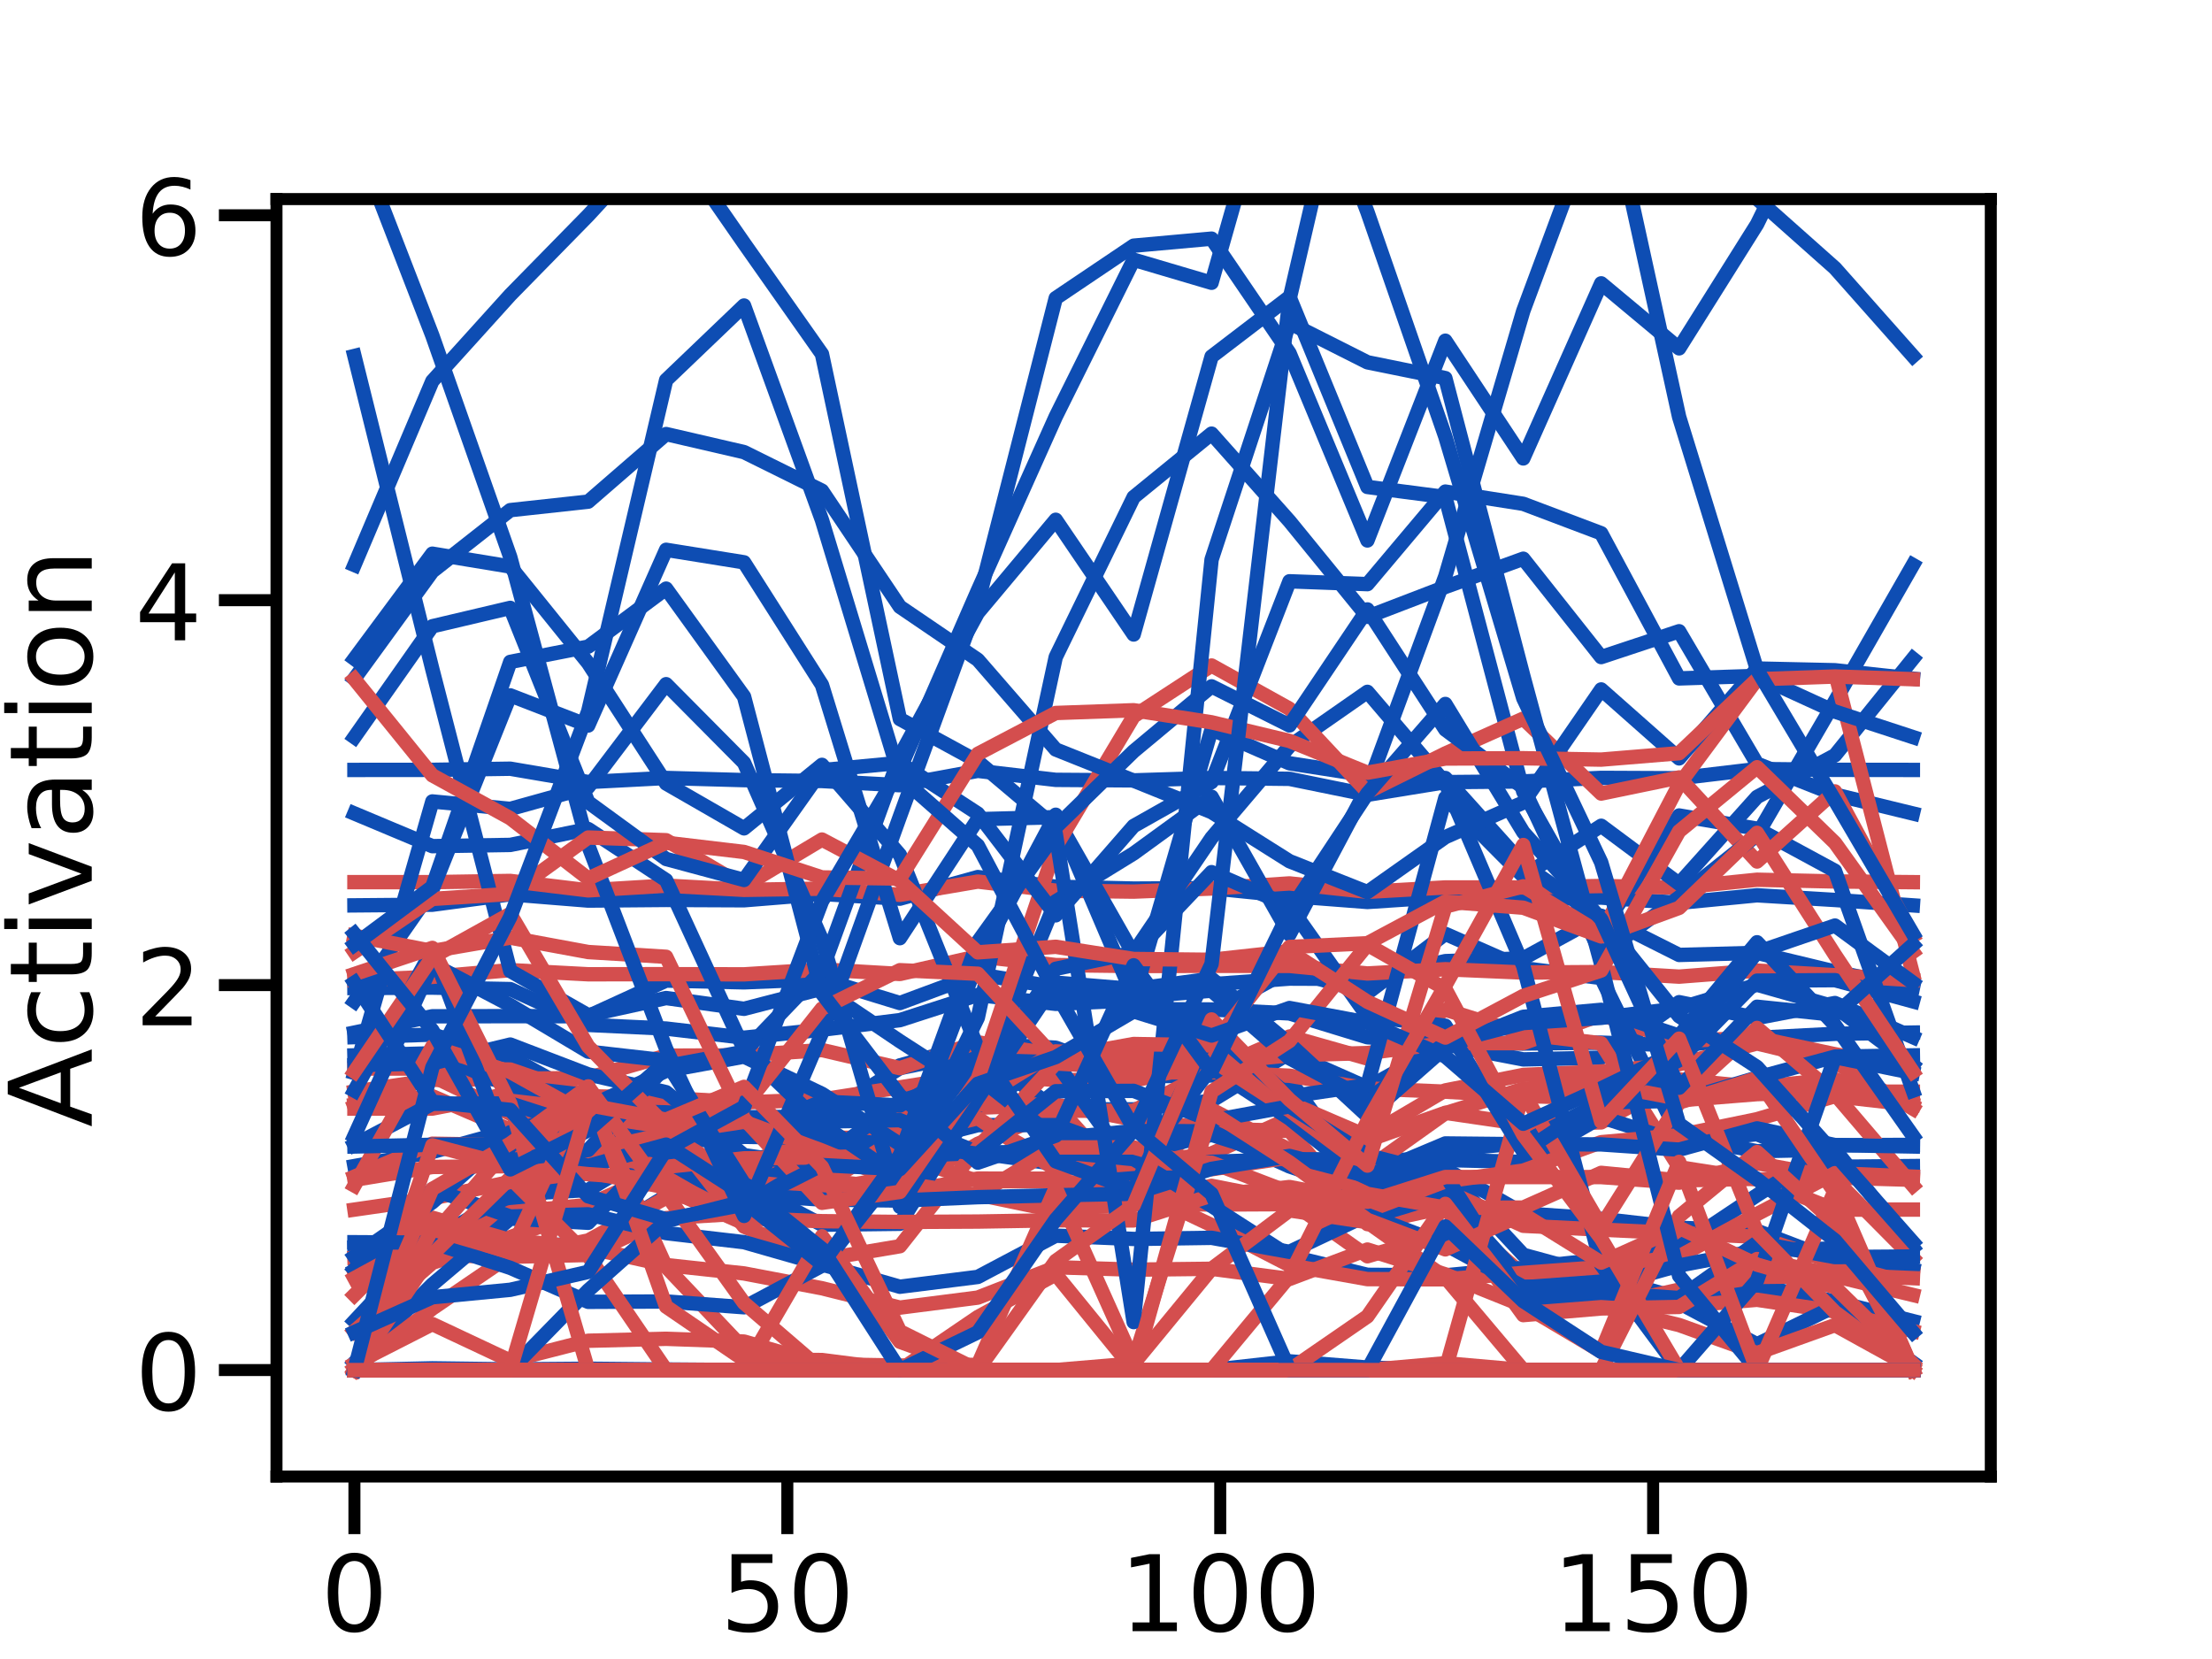 <?xml version="1.0" encoding="utf-8" standalone="no"?>
<!DOCTYPE svg PUBLIC "-//W3C//DTD SVG 1.1//EN"
  "http://www.w3.org/Graphics/SVG/1.1/DTD/svg11.dtd">
<!-- Created with matplotlib (https://matplotlib.org/) -->
<svg height="345.6pt" version="1.1" viewBox="0 0 460.8 345.6" width="460.8pt" xmlns="http://www.w3.org/2000/svg" xmlns:xlink="http://www.w3.org/1999/xlink">
 <defs>
  <style type="text/css">
*{stroke-linecap:butt;stroke-linejoin:round;}
  </style>
 </defs>
 <g id="figure_1">
  <g id="patch_1">
   <path d="M 0 345.6 
L 460.8 345.6 
L 460.8 0 
L 0 0 
z
" style="fill:#ffffff;"/>
  </g>
  <g id="axes_1">
   <g id="patch_2">
    <path d="M 57.6 307.584 
L 414.72 307.584 
L 414.72 41.472 
L 57.6 41.472 
z
" style="fill:#ffffff;"/>
   </g>
   <g id="matplotlib.axis_1">
    <g id="xtick_1">
     <g id="line2d_1">
      <defs>
       <path d="M 0 0 
L 0 12 
" id="ma4f0f67ec5" style="stroke:#000000;stroke-width:2.5;"/>
      </defs>
      <g>
       <use style="stroke:#000000;stroke-width:2.5;" x="73.833" xlink:href="#ma4f0f67ec5" y="307.584"/>
      </g>
     </g>
     <g id="text_1">
      <!-- 0 -->
      <defs>
       <path d="M 31.781 66.406 
Q 24.172 66.406 20.328 58.906 
Q 16.5 51.422 16.5 36.375 
Q 16.5 21.391 20.328 13.891 
Q 24.172 6.391 31.781 6.391 
Q 39.453 6.391 43.281 13.891 
Q 47.125 21.391 47.125 36.375 
Q 47.125 51.422 43.281 58.906 
Q 39.453 66.406 31.781 66.406 
z
M 31.781 74.219 
Q 44.047 74.219 50.516 64.516 
Q 56.984 54.828 56.984 36.375 
Q 56.984 17.969 50.516 8.266 
Q 44.047 -1.422 31.781 -1.422 
Q 19.531 -1.422 13.062 8.266 
Q 6.594 17.969 6.594 36.375 
Q 6.594 54.828 13.062 64.516 
Q 19.531 74.219 31.781 74.219 
z
" id="DejaVuSans-48"/>
      </defs>
      <g transform="translate(66.834 339.801)scale(0.22 -0.22)">
       <use xlink:href="#DejaVuSans-48"/>
      </g>
     </g>
    </g>
    <g id="xtick_2">
     <g id="line2d_2">
      <g>
       <use style="stroke:#000000;stroke-width:2.5;" x="164.015" xlink:href="#ma4f0f67ec5" y="307.584"/>
      </g>
     </g>
     <g id="text_2">
      <!-- 50 -->
      <defs>
       <path d="M 10.797 72.906 
L 49.516 72.906 
L 49.516 64.594 
L 19.828 64.594 
L 19.828 46.734 
Q 21.969 47.469 24.109 47.828 
Q 26.266 48.188 28.422 48.188 
Q 40.625 48.188 47.75 41.5 
Q 54.891 34.812 54.891 23.391 
Q 54.891 11.625 47.562 5.094 
Q 40.234 -1.422 26.906 -1.422 
Q 22.312 -1.422 17.547 -0.641 
Q 12.797 0.141 7.719 1.703 
L 7.719 11.625 
Q 12.109 9.234 16.797 8.062 
Q 21.484 6.891 26.703 6.891 
Q 35.156 6.891 40.078 11.328 
Q 45.016 15.766 45.016 23.391 
Q 45.016 31 40.078 35.438 
Q 35.156 39.891 26.703 39.891 
Q 22.75 39.891 18.812 39.016 
Q 14.891 38.141 10.797 36.281 
z
" id="DejaVuSans-53"/>
      </defs>
      <g transform="translate(150.017 339.801)scale(0.22 -0.22)">
       <use xlink:href="#DejaVuSans-53"/>
       <use x="63.623" xlink:href="#DejaVuSans-48"/>
      </g>
     </g>
    </g>
    <g id="xtick_3">
     <g id="line2d_3">
      <g>
       <use style="stroke:#000000;stroke-width:2.5;" x="254.196" xlink:href="#ma4f0f67ec5" y="307.584"/>
      </g>
     </g>
     <g id="text_3">
      <!-- 100 -->
      <defs>
       <path d="M 12.406 8.297 
L 28.516 8.297 
L 28.516 63.922 
L 10.984 60.406 
L 10.984 69.391 
L 28.422 72.906 
L 38.281 72.906 
L 38.281 8.297 
L 54.391 8.297 
L 54.391 0 
L 12.406 0 
z
" id="DejaVuSans-49"/>
      </defs>
      <g transform="translate(233.2 339.801)scale(0.22 -0.22)">
       <use xlink:href="#DejaVuSans-49"/>
       <use x="63.623" xlink:href="#DejaVuSans-48"/>
       <use x="127.246" xlink:href="#DejaVuSans-48"/>
      </g>
     </g>
    </g>
    <g id="xtick_4">
     <g id="line2d_4">
      <g>
       <use style="stroke:#000000;stroke-width:2.5;" x="344.378" xlink:href="#ma4f0f67ec5" y="307.584"/>
      </g>
     </g>
     <g id="text_4">
      <!-- 150 -->
      <g transform="translate(323.382 339.801)scale(0.22 -0.22)">
       <use xlink:href="#DejaVuSans-49"/>
       <use x="63.623" xlink:href="#DejaVuSans-53"/>
       <use x="127.246" xlink:href="#DejaVuSans-48"/>
      </g>
     </g>
    </g>
    <g id="text_5">
     <!-- Degrees -->
     <defs>
      <path d="M 19.672 64.797 
L 19.672 8.109 
L 31.594 8.109 
Q 46.688 8.109 53.688 14.938 
Q 60.688 21.781 60.688 36.531 
Q 60.688 51.172 53.688 57.984 
Q 46.688 64.797 31.594 64.797 
z
M 9.812 72.906 
L 30.078 72.906 
Q 51.266 72.906 61.172 64.094 
Q 71.094 55.281 71.094 36.531 
Q 71.094 17.672 61.125 8.828 
Q 51.172 0 30.078 0 
L 9.812 0 
z
" id="DejaVuSans-68"/>
      <path d="M 56.203 29.594 
L 56.203 25.203 
L 14.891 25.203 
Q 15.484 15.922 20.484 11.062 
Q 25.484 6.203 34.422 6.203 
Q 39.594 6.203 44.453 7.469 
Q 49.312 8.734 54.109 11.281 
L 54.109 2.781 
Q 49.266 0.734 44.188 -0.344 
Q 39.109 -1.422 33.891 -1.422 
Q 20.797 -1.422 13.156 6.188 
Q 5.516 13.812 5.516 26.812 
Q 5.516 40.234 12.766 48.109 
Q 20.016 56 32.328 56 
Q 43.359 56 49.781 48.891 
Q 56.203 41.797 56.203 29.594 
z
M 47.219 32.234 
Q 47.125 39.594 43.094 43.984 
Q 39.062 48.391 32.422 48.391 
Q 24.906 48.391 20.391 44.141 
Q 15.875 39.891 15.188 32.172 
z
" id="DejaVuSans-101"/>
      <path d="M 45.406 27.984 
Q 45.406 37.75 41.375 43.109 
Q 37.359 48.484 30.078 48.484 
Q 22.859 48.484 18.828 43.109 
Q 14.797 37.75 14.797 27.984 
Q 14.797 18.266 18.828 12.891 
Q 22.859 7.516 30.078 7.516 
Q 37.359 7.516 41.375 12.891 
Q 45.406 18.266 45.406 27.984 
z
M 54.391 6.781 
Q 54.391 -7.172 48.188 -13.984 
Q 42 -20.797 29.203 -20.797 
Q 24.469 -20.797 20.266 -20.094 
Q 16.062 -19.391 12.109 -17.922 
L 12.109 -9.188 
Q 16.062 -11.328 19.922 -12.344 
Q 23.781 -13.375 27.781 -13.375 
Q 36.625 -13.375 41.016 -8.766 
Q 45.406 -4.156 45.406 5.172 
L 45.406 9.625 
Q 42.625 4.781 38.281 2.391 
Q 33.938 0 27.875 0 
Q 17.828 0 11.672 7.656 
Q 5.516 15.328 5.516 27.984 
Q 5.516 40.672 11.672 48.328 
Q 17.828 56 27.875 56 
Q 33.938 56 38.281 53.609 
Q 42.625 51.219 45.406 46.391 
L 45.406 54.688 
L 54.391 54.688 
z
" id="DejaVuSans-103"/>
      <path d="M 41.109 46.297 
Q 39.594 47.172 37.812 47.578 
Q 36.031 48 33.891 48 
Q 26.266 48 22.188 43.047 
Q 18.109 38.094 18.109 28.812 
L 18.109 0 
L 9.078 0 
L 9.078 54.688 
L 18.109 54.688 
L 18.109 46.188 
Q 20.953 51.172 25.484 53.578 
Q 30.031 56 36.531 56 
Q 37.453 56 38.578 55.875 
Q 39.703 55.766 41.062 55.516 
z
" id="DejaVuSans-114"/>
      <path d="M 44.281 53.078 
L 44.281 44.578 
Q 40.484 46.531 36.375 47.5 
Q 32.281 48.484 27.875 48.484 
Q 21.188 48.484 17.844 46.438 
Q 14.5 44.391 14.5 40.281 
Q 14.5 37.156 16.891 35.375 
Q 19.281 33.594 26.516 31.984 
L 29.594 31.297 
Q 39.156 29.25 43.188 25.516 
Q 47.219 21.781 47.219 15.094 
Q 47.219 7.469 41.188 3.016 
Q 35.156 -1.422 24.609 -1.422 
Q 20.219 -1.422 15.453 -0.562 
Q 10.688 0.297 5.422 2 
L 5.422 11.281 
Q 10.406 8.688 15.234 7.391 
Q 20.062 6.109 24.812 6.109 
Q 31.156 6.109 34.562 8.281 
Q 37.984 10.453 37.984 14.406 
Q 37.984 18.062 35.516 20.016 
Q 33.062 21.969 24.703 23.781 
L 21.578 24.516 
Q 13.234 26.266 9.516 29.906 
Q 5.812 33.547 5.812 39.891 
Q 5.812 47.609 11.281 51.797 
Q 16.75 56 26.812 56 
Q 31.781 56 36.172 55.266 
Q 40.578 54.547 44.281 53.078 
z
" id="DejaVuSans-115"/>
     </defs>
     <g transform="translate(185.97 366.612)scale(0.24 -0.24)">
      <use xlink:href="#DejaVuSans-68"/>
      <use x="77.002" xlink:href="#DejaVuSans-101"/>
      <use x="138.525" xlink:href="#DejaVuSans-103"/>
      <use x="202.002" xlink:href="#DejaVuSans-114"/>
      <use x="243.084" xlink:href="#DejaVuSans-101"/>
      <use x="304.607" xlink:href="#DejaVuSans-101"/>
      <use x="366.131" xlink:href="#DejaVuSans-115"/>
     </g>
    </g>
   </g>
   <g id="matplotlib.axis_2">
    <g id="ytick_1">
     <g id="line2d_5">
      <defs>
       <path d="M 0 0 
L -12 0 
" id="m3687b637d5" style="stroke:#000000;stroke-width:2.5;"/>
      </defs>
      <g>
       <use style="stroke:#000000;stroke-width:2.5;" x="57.6" xlink:href="#m3687b637d5" y="285.408"/>
      </g>
     </g>
     <g id="text_6">
      <!-- 0 -->
      <g transform="translate(28.102 293.766)scale(0.22 -0.22)">
       <use xlink:href="#DejaVuSans-48"/>
      </g>
     </g>
    </g>
    <g id="ytick_2">
     <g id="line2d_6">
      <g>
       <use style="stroke:#000000;stroke-width:2.5;" x="57.6" xlink:href="#m3687b637d5" y="205.219"/>
      </g>
     </g>
     <g id="text_7">
      <!-- 2 -->
      <defs>
       <path d="M 19.188 8.297 
L 53.609 8.297 
L 53.609 0 
L 7.328 0 
L 7.328 8.297 
Q 12.938 14.109 22.625 23.891 
Q 32.328 33.688 34.812 36.531 
Q 39.547 41.844 41.422 45.531 
Q 43.312 49.219 43.312 52.781 
Q 43.312 58.594 39.234 62.25 
Q 35.156 65.922 28.609 65.922 
Q 23.969 65.922 18.812 64.312 
Q 13.672 62.703 7.812 59.422 
L 7.812 69.391 
Q 13.766 71.781 18.938 73 
Q 24.125 74.219 28.422 74.219 
Q 39.75 74.219 46.484 68.547 
Q 53.219 62.891 53.219 53.422 
Q 53.219 48.922 51.531 44.891 
Q 49.859 40.875 45.406 35.406 
Q 44.188 33.984 37.641 27.219 
Q 31.109 20.453 19.188 8.297 
z
" id="DejaVuSans-50"/>
      </defs>
      <g transform="translate(28.102 213.577)scale(0.22 -0.22)">
       <use xlink:href="#DejaVuSans-50"/>
      </g>
     </g>
    </g>
    <g id="ytick_3">
     <g id="line2d_7">
      <g>
       <use style="stroke:#000000;stroke-width:2.5;" x="57.6" xlink:href="#m3687b637d5" y="125.03"/>
      </g>
     </g>
     <g id="text_8">
      <!-- 4 -->
      <defs>
       <path d="M 37.797 64.312 
L 12.891 25.391 
L 37.797 25.391 
z
M 35.203 72.906 
L 47.609 72.906 
L 47.609 25.391 
L 58.016 25.391 
L 58.016 17.188 
L 47.609 17.188 
L 47.609 0 
L 37.797 0 
L 37.797 17.188 
L 4.891 17.188 
L 4.891 26.703 
z
" id="DejaVuSans-52"/>
      </defs>
      <g transform="translate(28.102 133.389)scale(0.22 -0.22)">
       <use xlink:href="#DejaVuSans-52"/>
      </g>
     </g>
    </g>
    <g id="ytick_4">
     <g id="line2d_8">
      <g>
       <use style="stroke:#000000;stroke-width:2.5;" x="57.6" xlink:href="#m3687b637d5" y="44.842"/>
      </g>
     </g>
     <g id="text_9">
      <!-- 6 -->
      <defs>
       <path d="M 33.016 40.375 
Q 26.375 40.375 22.484 35.828 
Q 18.609 31.297 18.609 23.391 
Q 18.609 15.531 22.484 10.953 
Q 26.375 6.391 33.016 6.391 
Q 39.656 6.391 43.531 10.953 
Q 47.406 15.531 47.406 23.391 
Q 47.406 31.297 43.531 35.828 
Q 39.656 40.375 33.016 40.375 
z
M 52.594 71.297 
L 52.594 62.312 
Q 48.875 64.062 45.094 64.984 
Q 41.312 65.922 37.594 65.922 
Q 27.828 65.922 22.672 59.328 
Q 17.531 52.734 16.797 39.406 
Q 19.672 43.656 24.016 45.922 
Q 28.375 48.188 33.594 48.188 
Q 44.578 48.188 50.953 41.516 
Q 57.328 34.859 57.328 23.391 
Q 57.328 12.156 50.688 5.359 
Q 44.047 -1.422 33.016 -1.422 
Q 20.359 -1.422 13.672 8.266 
Q 6.984 17.969 6.984 36.375 
Q 6.984 53.656 15.188 63.938 
Q 23.391 74.219 37.203 74.219 
Q 40.922 74.219 44.703 73.484 
Q 48.484 72.75 52.594 71.297 
z
" id="DejaVuSans-54"/>
      </defs>
      <g transform="translate(28.102 53.2)scale(0.22 -0.22)">
       <use xlink:href="#DejaVuSans-54"/>
      </g>
     </g>
    </g>
    <g id="text_10">
     <!-- Activation -->
     <defs>
      <path d="M 34.188 63.188 
L 20.797 26.906 
L 47.609 26.906 
z
M 28.609 72.906 
L 39.797 72.906 
L 67.578 0 
L 57.328 0 
L 50.688 18.703 
L 17.828 18.703 
L 11.188 0 
L 0.781 0 
z
" id="DejaVuSans-65"/>
      <path d="M 48.781 52.594 
L 48.781 44.188 
Q 44.969 46.297 41.141 47.344 
Q 37.312 48.391 33.406 48.391 
Q 24.656 48.391 19.812 42.844 
Q 14.984 37.312 14.984 27.297 
Q 14.984 17.281 19.812 11.734 
Q 24.656 6.203 33.406 6.203 
Q 37.312 6.203 41.141 7.25 
Q 44.969 8.297 48.781 10.406 
L 48.781 2.094 
Q 45.016 0.344 40.984 -0.531 
Q 36.969 -1.422 32.422 -1.422 
Q 20.062 -1.422 12.781 6.344 
Q 5.516 14.109 5.516 27.297 
Q 5.516 40.672 12.859 48.328 
Q 20.219 56 33.016 56 
Q 37.156 56 41.109 55.141 
Q 45.062 54.297 48.781 52.594 
z
" id="DejaVuSans-99"/>
      <path d="M 18.312 70.219 
L 18.312 54.688 
L 36.812 54.688 
L 36.812 47.703 
L 18.312 47.703 
L 18.312 18.016 
Q 18.312 11.328 20.141 9.422 
Q 21.969 7.516 27.594 7.516 
L 36.812 7.516 
L 36.812 0 
L 27.594 0 
Q 17.188 0 13.234 3.875 
Q 9.281 7.766 9.281 18.016 
L 9.281 47.703 
L 2.688 47.703 
L 2.688 54.688 
L 9.281 54.688 
L 9.281 70.219 
z
" id="DejaVuSans-116"/>
      <path d="M 9.422 54.688 
L 18.406 54.688 
L 18.406 0 
L 9.422 0 
z
M 9.422 75.984 
L 18.406 75.984 
L 18.406 64.594 
L 9.422 64.594 
z
" id="DejaVuSans-105"/>
      <path d="M 2.984 54.688 
L 12.5 54.688 
L 29.594 8.797 
L 46.688 54.688 
L 56.203 54.688 
L 35.688 0 
L 23.484 0 
z
" id="DejaVuSans-118"/>
      <path d="M 34.281 27.484 
Q 23.391 27.484 19.188 25 
Q 14.984 22.516 14.984 16.5 
Q 14.984 11.719 18.141 8.906 
Q 21.297 6.109 26.703 6.109 
Q 34.188 6.109 38.703 11.406 
Q 43.219 16.703 43.219 25.484 
L 43.219 27.484 
z
M 52.203 31.203 
L 52.203 0 
L 43.219 0 
L 43.219 8.297 
Q 40.141 3.328 35.547 0.953 
Q 30.953 -1.422 24.312 -1.422 
Q 15.922 -1.422 10.953 3.297 
Q 6 8.016 6 15.922 
Q 6 25.141 12.172 29.828 
Q 18.359 34.516 30.609 34.516 
L 43.219 34.516 
L 43.219 35.406 
Q 43.219 41.609 39.141 45 
Q 35.062 48.391 27.688 48.391 
Q 23 48.391 18.547 47.266 
Q 14.109 46.141 10.016 43.891 
L 10.016 52.203 
Q 14.938 54.109 19.578 55.047 
Q 24.219 56 28.609 56 
Q 40.484 56 46.344 49.844 
Q 52.203 43.703 52.203 31.203 
z
" id="DejaVuSans-97"/>
      <path d="M 30.609 48.391 
Q 23.391 48.391 19.188 42.75 
Q 14.984 37.109 14.984 27.297 
Q 14.984 17.484 19.156 11.844 
Q 23.344 6.203 30.609 6.203 
Q 37.797 6.203 41.984 11.859 
Q 46.188 17.531 46.188 27.297 
Q 46.188 37.016 41.984 42.703 
Q 37.797 48.391 30.609 48.391 
z
M 30.609 56 
Q 42.328 56 49.016 48.375 
Q 55.719 40.766 55.719 27.297 
Q 55.719 13.875 49.016 6.219 
Q 42.328 -1.422 30.609 -1.422 
Q 18.844 -1.422 12.172 6.219 
Q 5.516 13.875 5.516 27.297 
Q 5.516 40.766 12.172 48.375 
Q 18.844 56 30.609 56 
z
" id="DejaVuSans-111"/>
      <path d="M 54.891 33.016 
L 54.891 0 
L 45.906 0 
L 45.906 32.719 
Q 45.906 40.484 42.875 44.328 
Q 39.844 48.188 33.797 48.188 
Q 26.516 48.188 22.312 43.547 
Q 18.109 38.922 18.109 30.906 
L 18.109 0 
L 9.078 0 
L 9.078 54.688 
L 18.109 54.688 
L 18.109 46.188 
Q 21.344 51.125 25.703 53.562 
Q 30.078 56 35.797 56 
Q 45.219 56 50.047 50.172 
Q 54.891 44.344 54.891 33.016 
z
" id="DejaVuSans-110"/>
     </defs>
     <g transform="translate(19.111 234.813)rotate(-90)scale(0.24 -0.24)">
      <use xlink:href="#DejaVuSans-65"/>
      <use x="68.393" xlink:href="#DejaVuSans-99"/>
      <use x="123.373" xlink:href="#DejaVuSans-116"/>
      <use x="162.582" xlink:href="#DejaVuSans-105"/>
      <use x="190.365" xlink:href="#DejaVuSans-118"/>
      <use x="249.545" xlink:href="#DejaVuSans-97"/>
      <use x="310.824" xlink:href="#DejaVuSans-116"/>
      <use x="350.033" xlink:href="#DejaVuSans-105"/>
      <use x="377.816" xlink:href="#DejaVuSans-111"/>
      <use x="438.998" xlink:href="#DejaVuSans-110"/>
     </g>
    </g>
   </g>
   <g id="line2d_9">
    <path clip-path="url(#pe22c731e4e)" d="M 73.833 275.205 
L 90.065 257.834 
L 106.298 251.811 
L 122.531 244.033 
L 138.764 234.935 
L 154.996 233.65 
L 171.229 235.521 
L 187.462 221.942 
L 203.695 217.429 
L 219.927 218.262 
L 236.16 224.238 
L 252.393 224.043 
L 268.625 224.972 
L 284.858 247.459 
L 301.091 243.93 
L 317.324 261.402 
L 333.556 265.825 
L 349.789 270.434 
L 366.022 267.868 
L 382.255 271.107 
L 398.487 275.205 
" style="fill:none;stroke:#0e4db3;stroke-linecap:square;stroke-width:3;"/>
   </g>
   <g id="line2d_10">
    <path clip-path="url(#pe22c731e4e)" d="M 73.833 277.29 
L 90.065 263.063 
L 106.298 257.719 
L 122.531 251.969 
L 138.764 244.944 
L 154.996 244.187 
L 171.229 245.042 
L 187.462 232.999 
L 203.695 230.76 
L 219.927 230.122 
L 236.16 233.198 
L 252.393 235.164 
L 268.625 235.583 
L 284.858 255.005 
L 301.091 251.504 
L 317.324 265.611 
L 333.556 269.007 
L 349.789 272.086 
L 366.022 270.769 
L 382.255 273.193 
L 398.487 277.29 
" style="fill:none;stroke:#d44e4e;stroke-linecap:square;stroke-width:3;"/>
   </g>
   <g id="line2d_11">
    <path clip-path="url(#pe22c731e4e)" d="M 73.833 216.051 
L 90.065 215.524 
L 106.298 220.199 
L 122.531 229.186 
L 138.764 230.786 
L 154.996 232.748 
L 171.229 232.624 
L 187.462 222.511 
L 203.695 219.161 
L 219.927 231.108 
L 236.16 231.1 
L 252.393 229.311 
L 268.625 219.368 
L 284.858 226.555 
L 301.091 217.565 
L 317.324 220.693 
L 333.556 220.343 
L 349.789 208.774 
L 366.022 212.061 
L 382.255 208.95 
L 398.487 216.051 
" style="fill:none;stroke:#0e4db3;stroke-linecap:square;stroke-width:3;"/>
   </g>
   <g id="line2d_12">
    <path clip-path="url(#pe22c731e4e)" d="M 73.833 230.507 
L 90.065 224.205 
L 106.298 232.01 
L 122.531 240.767 
L 138.764 241.821 
L 154.996 243.573 
L 171.229 243.571 
L 187.462 235.766 
L 203.695 233.394 
L 219.927 242.536 
L 236.16 242.504 
L 252.393 240.295 
L 268.625 233.008 
L 284.858 237.573 
L 301.091 231.819 
L 317.324 234.194 
L 333.556 233.811 
L 349.789 224.856 
L 366.022 226.505 
L 382.255 224.816 
L 398.487 230.507 
" style="fill:none;stroke:#d44e4e;stroke-linecap:square;stroke-width:3;"/>
   </g>
   <g id="line2d_13">
    <path clip-path="url(#pe22c731e4e)" d="M 73.833 215.107 
L 90.065 211.711 
L 106.298 211.684 
L 122.531 211.703 
L 138.764 204.27 
L 154.996 204.638 
L 171.229 203.973 
L 187.462 208.953 
L 203.695 202.931 
L 219.927 205.649 
L 236.16 210.214 
L 252.393 210.293 
L 268.625 211.113 
L 284.858 216.081 
L 301.091 216.992 
L 317.324 217.386 
L 333.556 217.203 
L 349.789 217.78 
L 366.022 216.198 
L 382.255 215.364 
L 398.487 215.107 
" style="fill:none;stroke:#0e4db3;stroke-linecap:square;stroke-width:3;"/>
   </g>
   <g id="line2d_14">
    <path clip-path="url(#pe22c731e4e)" d="M 73.833 227.411 
L 90.065 224.966 
L 106.298 224.761 
L 122.531 224.539 
L 138.764 219.917 
L 154.996 219.841 
L 171.229 218.743 
L 187.462 222.516 
L 203.695 217.136 
L 219.927 219.722 
L 236.16 223.441 
L 252.393 223.355 
L 268.625 224.098 
L 284.858 226.748 
L 301.091 227.419 
L 317.324 228.326 
L 333.556 228.786 
L 349.789 229.223 
L 366.022 227.924 
L 382.255 227.416 
L 398.487 227.411 
" style="fill:none;stroke:#d44e4e;stroke-linecap:square;stroke-width:3;"/>
   </g>
   <g id="line2d_15">
    <path clip-path="url(#pe22c731e4e)" d="M 73.833 205.831 
L 90.065 205.737 
L 106.298 206.049 
L 122.531 213.507 
L 138.764 214.268 
L 154.996 216.172 
L 171.229 214.509 
L 187.462 212.517 
L 203.695 207.265 
L 219.927 209.121 
L 236.16 208.372 
L 252.393 205.034 
L 268.625 203.861 
L 284.858 203.926 
L 301.091 200.221 
L 317.324 199.647 
L 333.556 190.773 
L 349.789 198.93 
L 366.022 198.496 
L 382.255 202.4 
L 398.487 205.831 
" style="fill:none;stroke:#0e4db3;stroke-linecap:square;stroke-width:3;"/>
   </g>
   <g id="line2d_16">
    <path clip-path="url(#pe22c731e4e)" d="M 73.833 222.594 
L 90.065 222.591 
L 106.298 222.805 
L 122.531 228.359 
L 138.764 228.723 
L 154.996 229.642 
L 171.229 229.046 
L 187.462 226.517 
L 203.695 223.962 
L 219.927 224.961 
L 236.16 225.107 
L 252.393 221.47 
L 268.625 219.828 
L 284.858 219.371 
L 301.091 217.31 
L 317.324 217.308 
L 333.556 211.41 
L 349.789 216.835 
L 366.022 216.18 
L 382.255 219.617 
L 398.487 222.594 
" style="fill:none;stroke:#d44e4e;stroke-linecap:square;stroke-width:3;"/>
   </g>
   <g id="line2d_17">
    <path clip-path="url(#pe22c731e4e)" d="M 73.833 259.877 
L 90.065 259.487 
L 106.298 259.837 
L 122.531 258.988 
L 138.764 249.174 
L 154.996 247.902 
L 171.229 239.971 
L 187.462 242.414 
L 203.695 230.394 
L 219.927 220.948 
L 236.16 221.097 
L 252.393 211.002 
L 268.625 202.106 
L 284.858 206.857 
L 301.091 194.545 
L 317.324 201.7 
L 333.556 203.729 
L 349.789 236.763 
L 366.022 239.817 
L 382.255 239.479 
L 398.487 259.877 
" style="fill:none;stroke:#0e4db3;stroke-linecap:square;stroke-width:3;"/>
   </g>
   <g id="line2d_18">
    <path clip-path="url(#pe22c731e4e)" d="M 73.833 262.065 
L 90.065 261.494 
L 106.298 261.802 
L 122.531 261.432 
L 138.764 253.746 
L 154.996 252.783 
L 171.229 245.84 
L 187.462 247.711 
L 203.695 238.279 
L 219.927 231.373 
L 236.16 231.392 
L 252.393 222.959 
L 268.625 215.917 
L 284.858 220.512 
L 301.091 210.335 
L 317.324 215.369 
L 333.556 217.341 
L 349.789 243.159 
L 366.022 245.709 
L 382.255 245.683 
L 398.487 262.065 
" style="fill:none;stroke:#d44e4e;stroke-linecap:square;stroke-width:3;"/>
   </g>
   <g id="line2d_19">
    <path clip-path="url(#pe22c731e4e)" d="M 73.833 285.408 
L 90.065 285.408 
L 106.298 285.408 
L 122.531 285.408 
L 138.764 285.408 
L 154.996 285.408 
L 171.229 285.408 
L 187.462 285.408 
L 203.695 285.408 
L 219.927 285.408 
L 236.16 285.408 
L 252.393 285.408 
L 268.625 285.408 
L 284.858 285.408 
L 301.091 285.408 
L 317.324 285.408 
L 333.556 285.408 
L 349.789 285.408 
L 366.022 285.408 
L 382.255 285.408 
L 398.487 285.408 
" style="fill:none;stroke:#0e4db3;stroke-linecap:square;stroke-width:3;"/>
   </g>
   <g id="line2d_20">
    <path clip-path="url(#pe22c731e4e)" d="M 73.833 285.408 
L 90.065 285.408 
L 106.298 285.408 
L 122.531 285.408 
L 138.764 285.408 
L 154.996 285.408 
L 171.229 285.408 
L 187.462 285.408 
L 203.695 285.408 
L 219.927 285.408 
L 236.16 285.408 
L 252.393 285.408 
L 268.625 285.408 
L 284.858 285.408 
L 301.091 285.408 
L 317.324 285.408 
L 333.556 285.408 
L 349.789 285.408 
L 366.022 285.408 
L 382.255 285.408 
L 398.487 285.408 
" style="fill:none;stroke:#d44e4e;stroke-linecap:square;stroke-width:3;"/>
   </g>
   <g id="line2d_21">
    <path clip-path="url(#pe22c731e4e)" d="M 73.833 285.408 
L 90.065 285.05 
L 106.298 285.265 
L 122.531 285.134 
L 138.764 285.288 
L 154.996 285.408 
L 171.229 285.408 
L 187.462 285.408 
L 203.695 285.408 
L 219.927 285.408 
L 236.16 285.408 
L 252.393 285.408 
L 268.625 284.575 
L 284.858 285.408 
L 301.091 285.408 
L 317.324 285.408 
L 333.556 285.408 
L 349.789 285.408 
L 366.022 285.408 
L 382.255 285.408 
L 398.487 285.408 
" style="fill:none;stroke:#0e4db3;stroke-linecap:square;stroke-width:3;"/>
   </g>
   <g id="line2d_22">
    <path clip-path="url(#pe22c731e4e)" d="M 73.833 285.408 
L 90.065 285.408 
L 106.298 285.408 
L 122.531 285.408 
L 138.764 285.408 
L 154.996 285.408 
L 171.229 285.408 
L 187.462 285.408 
L 203.695 285.408 
L 219.927 285.408 
L 236.16 285.408 
L 252.393 285.408 
L 268.625 285.408 
L 284.858 285.408 
L 301.091 285.408 
L 317.324 285.408 
L 333.556 285.408 
L 349.789 285.408 
L 366.022 285.408 
L 382.255 285.408 
L 398.487 285.408 
" style="fill:none;stroke:#d44e4e;stroke-linecap:square;stroke-width:3;"/>
   </g>
   <g id="line2d_23">
    <path clip-path="url(#pe22c731e4e)" d="M 73.833 264.821 
L 90.065 258.327 
L 106.298 248.812 
L 122.531 247.896 
L 138.764 238.063 
L 154.996 236.069 
L 171.229 229.474 
L 187.462 230.3 
L 203.695 220.817 
L 219.927 221.299 
L 236.16 243.81 
L 252.393 222.44 
L 268.625 233.014 
L 284.858 246.11 
L 301.091 243.546 
L 317.324 252.767 
L 333.556 253.905 
L 349.789 255.774 
L 366.022 256.407 
L 382.255 262.61 
L 398.487 264.821 
" style="fill:none;stroke:#0e4db3;stroke-linecap:square;stroke-width:3;"/>
   </g>
   <g id="line2d_24">
    <path clip-path="url(#pe22c731e4e)" d="M 73.833 265.215 
L 90.065 260.246 
L 106.298 252.537 
L 122.531 251.013 
L 138.764 243.695 
L 154.996 242.365 
L 171.229 236.951 
L 187.462 237.181 
L 203.695 230.074 
L 219.927 230.106 
L 236.16 248.258 
L 252.393 231.158 
L 268.625 239.519 
L 284.858 250.533 
L 301.091 248.003 
L 317.324 255.351 
L 333.556 256.159 
L 349.789 256.913 
L 366.022 257.641 
L 382.255 263.054 
L 398.487 265.215 
" style="fill:none;stroke:#d44e4e;stroke-linecap:square;stroke-width:3;"/>
   </g>
   <g id="line2d_25">
    <path clip-path="url(#pe22c731e4e)" d="M 73.833 242.909 
L 90.065 239.966 
L 106.298 235.539 
L 122.531 233.751 
L 138.764 235.932 
L 154.996 236.051 
L 171.229 236.262 
L 187.462 240.877 
L 203.695 240.159 
L 219.927 242.482 
L 236.16 244.524 
L 252.393 242.025 
L 268.625 241.493 
L 284.858 241.547 
L 301.091 241.649 
L 317.324 242.049 
L 333.556 232.738 
L 349.789 237.876 
L 366.022 236.271 
L 382.255 243.061 
L 398.487 242.909 
" style="fill:none;stroke:#0e4db3;stroke-linecap:square;stroke-width:3;"/>
   </g>
   <g id="line2d_26">
    <path clip-path="url(#pe22c731e4e)" d="M 73.833 251.983 
L 90.065 249.638 
L 106.298 246.219 
L 122.531 244.174 
L 138.764 247.368 
L 154.996 247.529 
L 171.229 247.46 
L 187.462 250.294 
L 203.695 248.842 
L 219.927 252.229 
L 236.16 250.671 
L 252.393 250.926 
L 268.625 250.845 
L 284.858 251.398 
L 301.091 251.641 
L 317.324 251.556 
L 333.556 244.328 
L 349.789 245.905 
L 366.022 245.565 
L 382.255 251.984 
L 398.487 251.983 
" style="fill:none;stroke:#d44e4e;stroke-linecap:square;stroke-width:3;"/>
   </g>
   <g id="line2d_27">
    <path clip-path="url(#pe22c731e4e)" d="M 73.833 283.864 
L 90.065 267.58 
L 106.298 253.852 
L 122.531 254.728 
L 138.764 238.078 
L 154.996 236.824 
L 171.229 237.067 
L 187.462 238.562 
L 203.695 234.386 
L 219.927 234.378 
L 236.16 240.334 
L 252.393 236.41 
L 268.625 241.506 
L 284.858 253.737 
L 301.091 248.815 
L 317.324 266.731 
L 333.556 267.015 
L 349.789 271.422 
L 366.022 280.042 
L 382.255 272.136 
L 398.487 283.864 
" style="fill:none;stroke:#0e4db3;stroke-linecap:square;stroke-width:3;"/>
   </g>
   <g id="line2d_28">
    <path clip-path="url(#pe22c731e4e)" d="M 73.833 285.007 
L 90.065 272.597 
L 106.298 261.533 
L 122.531 258.42 
L 138.764 249.503 
L 154.996 248.416 
L 171.229 248.453 
L 187.462 248.399 
L 203.695 245.517 
L 219.927 245.546 
L 236.16 250.621 
L 252.393 247.034 
L 268.625 250.222 
L 284.858 261.703 
L 301.091 256.879 
L 317.324 270.604 
L 333.556 272.104 
L 349.789 276.027 
L 366.022 281.878 
L 382.255 276.045 
L 398.487 285.007 
" style="fill:none;stroke:#d44e4e;stroke-linecap:square;stroke-width:3;"/>
   </g>
   <g id="line2d_29">
    <path clip-path="url(#pe22c731e4e)" d="M 73.833 221.887 
L 90.065 221.504 
L 106.298 217.603 
L 122.531 223.811 
L 138.764 227.524 
L 154.996 240.639 
L 171.229 242.948 
L 187.462 240.832 
L 203.695 220.525 
L 219.927 206.626 
L 236.16 207.704 
L 252.393 206.372 
L 268.625 220.454 
L 284.858 229.09 
L 301.091 217.334 
L 317.324 213.119 
L 333.556 212.041 
L 349.789 210.059 
L 366.022 205.136 
L 382.255 209.728 
L 398.487 221.887 
" style="fill:none;stroke:#0e4db3;stroke-linecap:square;stroke-width:3;"/>
   </g>
   <g id="line2d_30">
    <path clip-path="url(#pe22c731e4e)" d="M 73.833 230.945 
L 90.065 230.934 
L 106.298 227.78 
L 122.531 231.874 
L 138.764 236.064 
L 154.996 246.069 
L 171.229 247.808 
L 187.462 245.154 
L 203.695 229.099 
L 219.927 219.033 
L 236.16 219.769 
L 252.393 218.738 
L 268.625 229.735 
L 284.858 236.701 
L 301.091 227.152 
L 317.324 223.931 
L 333.556 223.209 
L 349.789 221.699 
L 366.022 217.367 
L 382.255 221.275 
L 398.487 230.945 
" style="fill:none;stroke:#d44e4e;stroke-linecap:square;stroke-width:3;"/>
   </g>
   <g id="line2d_31">
    <path clip-path="url(#pe22c731e4e)" d="M 73.833 219.853 
L 90.065 219.427 
L 106.298 226.282 
L 122.531 228.197 
L 138.764 241.808 
L 154.996 251.136 
L 171.229 241.608 
L 187.462 229.385 
L 203.695 224.34 
L 219.927 237.149 
L 236.16 235.619 
L 252.393 235.671 
L 268.625 242.985 
L 284.858 248.471 
L 301.091 239.652 
L 317.324 238.04 
L 333.556 229.658 
L 349.789 229.311 
L 366.022 224.489 
L 382.255 220.121 
L 398.487 219.853 
" style="fill:none;stroke:#0e4db3;stroke-linecap:square;stroke-width:3;"/>
   </g>
   <g id="line2d_32">
    <path clip-path="url(#pe22c731e4e)" d="M 73.833 230.169 
L 90.065 228.37 
L 106.298 235.372 
L 122.531 232.91 
L 138.764 247.616 
L 154.996 254.853 
L 171.229 246.961 
L 187.462 236.832 
L 203.695 232.941 
L 219.927 243.66 
L 236.16 242.441 
L 252.393 242.212 
L 268.625 248.386 
L 284.858 252.265 
L 301.091 246.091 
L 317.324 243.857 
L 333.556 237.942 
L 349.789 236.497 
L 366.022 233.153 
L 382.255 228.343 
L 398.487 230.169 
" style="fill:none;stroke:#d44e4e;stroke-linecap:square;stroke-width:3;"/>
   </g>
   <g id="line2d_33">
    <path clip-path="url(#pe22c731e4e)" d="M 73.833 188.606 
L 90.065 188.468 
L 106.298 186.298 
L 122.531 187.606 
L 138.764 187.471 
L 154.996 187.541 
L 171.229 186.228 
L 187.462 187.207 
L 203.695 182.707 
L 219.927 184.718 
L 236.16 185.108 
L 252.393 185.023 
L 268.625 186.651 
L 284.858 187.896 
L 301.091 186.832 
L 317.324 187.352 
L 333.556 186.983 
L 349.789 188.074 
L 366.022 186.503 
L 382.255 187.48 
L 398.487 188.606 
" style="fill:none;stroke:#0e4db3;stroke-linecap:square;stroke-width:3;"/>
   </g>
   <g id="line2d_34">
    <path clip-path="url(#pe22c731e4e)" d="M 73.833 204.172 
L 90.065 203.5 
L 106.298 202.096 
L 122.531 202.959 
L 138.764 202.937 
L 154.996 202.976 
L 171.229 201.958 
L 187.462 202.896 
L 203.695 199.208 
L 219.927 201.038 
L 236.16 201.238 
L 252.393 201.195 
L 268.625 201.211 
L 284.858 202.792 
L 301.091 201.908 
L 317.324 202.599 
L 333.556 202.497 
L 349.789 203.453 
L 366.022 202.198 
L 382.255 203.161 
L 398.487 204.172 
" style="fill:none;stroke:#d44e4e;stroke-linecap:square;stroke-width:3;"/>
   </g>
   <g id="line2d_35">
    <path clip-path="url(#pe22c731e4e)" d="M 73.833 238.498 
L 90.065 229.941 
L 106.298 229.867 
L 122.531 235.076 
L 138.764 235.796 
L 154.996 233.757 
L 171.229 233.642 
L 187.462 233.35 
L 203.695 240.089 
L 219.927 239.91 
L 236.16 241.468 
L 252.393 251.222 
L 268.625 261.639 
L 284.858 265.571 
L 301.091 265.678 
L 317.324 264.116 
L 333.556 262.421 
L 349.789 259.789 
L 366.022 248.978 
L 382.255 238.572 
L 398.487 238.498 
" style="fill:none;stroke:#0e4db3;stroke-linecap:square;stroke-width:3;"/>
   </g>
   <g id="line2d_36">
    <path clip-path="url(#pe22c731e4e)" d="M 73.833 245.117 
L 90.065 238.257 
L 106.298 238.525 
L 122.531 240.351 
L 138.764 243.087 
L 154.996 241.307 
L 171.229 241.097 
L 187.462 240.658 
L 203.695 246.066 
L 219.927 246.077 
L 236.16 247.5 
L 252.393 255.211 
L 268.625 263.571 
L 284.858 266.465 
L 301.091 266.509 
L 317.324 265.167 
L 333.556 263.973 
L 349.789 261.73 
L 366.022 252.911 
L 382.255 244.397 
L 398.487 245.117 
" style="fill:none;stroke:#d44e4e;stroke-linecap:square;stroke-width:3;"/>
   </g>
   <g id="line2d_37">
    <path clip-path="url(#pe22c731e4e)" d="M 73.833 160.391 
L 90.065 160.374 
L 106.298 160.137 
L 122.531 162.909 
L 138.764 162.065 
L 154.996 162.515 
L 171.229 162.698 
L 187.462 163.573 
L 203.695 160.58 
L 219.927 162.457 
L 236.16 162.567 
L 252.393 162.065 
L 268.625 162.247 
L 284.858 165.564 
L 301.091 162.932 
L 317.324 162.785 
L 333.556 162.049 
L 349.789 162.122 
L 366.022 160.203 
L 382.255 160.372 
L 398.487 160.391 
" style="fill:none;stroke:#0e4db3;stroke-linecap:square;stroke-width:3;"/>
   </g>
   <g id="line2d_38">
    <path clip-path="url(#pe22c731e4e)" d="M 73.833 183.771 
L 90.065 183.768 
L 106.298 183.514 
L 122.531 185.48 
L 138.764 184.496 
L 154.996 185.374 
L 171.229 185.121 
L 187.462 186.408 
L 203.695 183.65 
L 219.927 185.538 
L 236.16 185.739 
L 252.393 185.09 
L 268.625 184.032 
L 284.858 185.784 
L 301.091 184.871 
L 317.324 184.874 
L 333.556 184.57 
L 349.789 184.912 
L 366.022 183.265 
L 382.255 183.623 
L 398.487 183.771 
" style="fill:none;stroke:#d44e4e;stroke-linecap:square;stroke-width:3;"/>
   </g>
   <g id="line2d_39">
    <path clip-path="url(#pe22c731e4e)" d="M 73.833 285.408 
L 90.065 285.408 
L 106.298 285.408 
L 122.531 285.408 
L 138.764 285.408 
L 154.996 285.408 
L 171.229 285.408 
L 187.462 285.408 
L 203.695 285.408 
L 219.927 285.408 
L 236.16 285.408 
L 252.393 285.408 
L 268.625 283.591 
L 284.858 284.888 
L 301.091 285.408 
L 317.324 285.408 
L 333.556 285.408 
L 349.789 285.408 
L 366.022 285.408 
L 382.255 285.408 
L 398.487 285.408 
" style="fill:none;stroke:#0e4db3;stroke-linecap:square;stroke-width:3;"/>
   </g>
   <g id="line2d_40">
    <path clip-path="url(#pe22c731e4e)" d="M 73.833 285.408 
L 90.065 285.408 
L 106.298 285.408 
L 122.531 285.408 
L 138.764 285.408 
L 154.996 285.408 
L 171.229 285.408 
L 187.462 285.408 
L 203.695 285.408 
L 219.927 285.408 
L 236.16 285.408 
L 252.393 285.408 
L 268.625 285.408 
L 284.858 285.408 
L 301.091 285.408 
L 317.324 285.408 
L 333.556 285.408 
L 349.789 285.408 
L 366.022 285.408 
L 382.255 285.408 
L 398.487 285.408 
" style="fill:none;stroke:#d44e4e;stroke-linecap:square;stroke-width:3;"/>
   </g>
   <g id="line2d_41">
    <path clip-path="url(#pe22c731e4e)" d="M 73.833 236.612 
L 90.065 200.839 
L 106.298 209.397 
L 122.531 219.076 
L 138.764 220.921 
L 154.996 246.615 
L 171.229 255.131 
L 187.462 254.936 
L 203.695 228.724 
L 219.927 204.703 
L 236.16 206.049 
L 252.393 203.88 
L 268.625 217.456 
L 284.858 232.484 
L 301.091 218.227 
L 317.324 211.818 
L 333.556 210.363 
L 349.789 215.76 
L 366.022 196.292 
L 382.255 213.551 
L 398.487 236.612 
" style="fill:none;stroke:#0e4db3;stroke-linecap:square;stroke-width:3;"/>
   </g>
   <g id="line2d_42">
    <path clip-path="url(#pe22c731e4e)" d="M 73.833 246.967 
L 90.065 218.003 
L 106.298 223.303 
L 122.531 232.323 
L 138.764 234.784 
L 154.996 255.524 
L 171.229 262.349 
L 187.462 259.609 
L 203.695 239.028 
L 219.927 221.521 
L 236.16 222.523 
L 252.393 220.781 
L 268.625 231.31 
L 284.858 243.464 
L 301.091 231.897 
L 317.324 226.82 
L 333.556 225.816 
L 349.789 228.905 
L 366.022 214.142 
L 382.255 227.951 
L 398.487 246.967 
" style="fill:none;stroke:#d44e4e;stroke-linecap:square;stroke-width:3;"/>
   </g>
   <g id="line2d_43">
    <path clip-path="url(#pe22c731e4e)" d="M 73.833 264.435 
L 90.065 247.747 
L 106.298 253.422 
L 122.531 252.967 
L 138.764 256.877 
L 154.996 258.769 
L 171.229 263.411 
L 187.462 268.049 
L 203.695 266.006 
L 219.927 257.415 
L 236.16 258.097 
L 252.393 257.863 
L 268.625 260.78 
L 284.858 253.113 
L 301.091 259.277 
L 317.324 268.065 
L 333.556 268.139 
L 349.789 263.627 
L 366.022 260.512 
L 382.255 260.079 
L 398.487 264.435 
" style="fill:none;stroke:#0e4db3;stroke-linecap:square;stroke-width:3;"/>
   </g>
   <g id="line2d_44">
    <path clip-path="url(#pe22c731e4e)" d="M 73.833 269.763 
L 90.065 253.678 
L 106.298 258.349 
L 122.531 259.971 
L 138.764 263.536 
L 154.996 265.279 
L 171.229 268.366 
L 187.462 272.398 
L 203.695 270.312 
L 219.927 263.99 
L 236.16 264.494 
L 252.393 264.31 
L 268.625 266.429 
L 284.858 260.305 
L 301.091 265.475 
L 317.324 272.004 
L 333.556 272.24 
L 349.789 268.669 
L 366.022 266.007 
L 382.255 265.837 
L 398.487 269.763 
" style="fill:none;stroke:#d44e4e;stroke-linecap:square;stroke-width:3;"/>
   </g>
   <g id="line2d_45">
    <path clip-path="url(#pe22c731e4e)" d="M 73.833 261.753 
L 90.065 250.454 
L 106.298 235.87 
L 122.531 230.573 
L 138.764 223.078 
L 154.996 220.11 
L 171.229 227.855 
L 187.462 238.356 
L 203.695 240.355 
L 219.927 227.326 
L 236.16 227.247 
L 252.393 233.442 
L 268.625 230.478 
L 284.858 240.631 
L 301.091 244.793 
L 317.324 270.57 
L 333.556 269.296 
L 349.789 270.403 
L 366.022 258.876 
L 382.255 261.875 
L 398.487 261.753 
" style="fill:none;stroke:#0e4db3;stroke-linecap:square;stroke-width:3;"/>
   </g>
   <g id="line2d_46">
    <path clip-path="url(#pe22c731e4e)" d="M 73.833 266.262 
L 90.065 257.439 
L 106.298 238.668 
L 122.531 239.947 
L 138.764 236.158 
L 154.996 233.685 
L 171.229 239.675 
L 187.462 246.327 
L 203.695 248.961 
L 219.927 239.027 
L 236.16 239.024 
L 252.393 243.58 
L 268.625 241.099 
L 284.858 248.708 
L 301.091 251.576 
L 317.324 273.959 
L 333.556 272.572 
L 349.789 272.257 
L 366.022 262.282 
L 382.255 265.569 
L 398.487 266.262 
" style="fill:none;stroke:#d44e4e;stroke-linecap:square;stroke-width:3;"/>
   </g>
   <g id="line2d_47">
    <path clip-path="url(#pe22c731e4e)" d="M 73.833 238.835 
L 90.065 238.481 
L 106.298 238.344 
L 122.531 242.875 
L 138.764 238.442 
L 154.996 248.888 
L 171.229 249.888 
L 187.462 250.094 
L 203.695 249.393 
L 219.927 248.998 
L 236.16 248.678 
L 252.393 243.487 
L 268.625 240.81 
L 284.858 245.025 
L 301.091 238.201 
L 317.324 238.367 
L 333.556 238.399 
L 349.789 239.5 
L 366.022 235.063 
L 382.255 238.536 
L 398.487 238.835 
" style="fill:none;stroke:#0e4db3;stroke-linecap:square;stroke-width:3;"/>
   </g>
   <g id="line2d_48">
    <path clip-path="url(#pe22c731e4e)" d="M 73.833 245.771 
L 90.065 243.102 
L 106.298 242.936 
L 122.531 244.599 
L 138.764 245.711 
L 154.996 253.799 
L 171.229 254.395 
L 187.462 254.555 
L 203.695 254.473 
L 219.927 254.205 
L 236.16 254.242 
L 252.393 249.036 
L 268.625 247.279 
L 284.858 250.349 
L 301.091 245.19 
L 317.324 245.204 
L 333.556 245.21 
L 349.789 246.371 
L 366.022 242.309 
L 382.255 245.309 
L 398.487 245.771 
" style="fill:none;stroke:#d44e4e;stroke-linecap:square;stroke-width:3;"/>
   </g>
   <g id="line2d_49">
    <path clip-path="url(#pe22c731e4e)" d="M 73.833 285.408 
L 90.065 285.408 
L 106.298 285.408 
L 122.531 285.408 
L 138.764 285.408 
L 154.996 285.408 
L 171.229 285.408 
L 187.462 285.408 
L 203.695 285.408 
L 219.927 285.408 
L 236.16 285.408 
L 252.393 285.408 
L 268.625 285.408 
L 284.858 285.408 
L 301.091 285.408 
L 317.324 285.408 
L 333.556 285.408 
L 349.789 285.408 
L 366.022 285.408 
L 382.255 285.408 
L 398.487 285.408 
" style="fill:none;stroke:#0e4db3;stroke-linecap:square;stroke-width:3;"/>
   </g>
   <g id="line2d_50">
    <path clip-path="url(#pe22c731e4e)" d="M 73.833 285.408 
L 90.065 285.408 
L 106.298 285.408 
L 122.531 285.408 
L 138.764 285.408 
L 154.996 285.408 
L 171.229 285.408 
L 187.462 285.408 
L 203.695 285.408 
L 219.927 285.408 
L 236.16 285.408 
L 252.393 285.408 
L 268.625 285.408 
L 284.858 285.408 
L 301.091 285.408 
L 317.324 285.408 
L 333.556 285.408 
L 349.789 285.408 
L 366.022 285.408 
L 382.255 285.408 
L 398.487 285.408 
" style="fill:none;stroke:#d44e4e;stroke-linecap:square;stroke-width:3;"/>
   </g>
   <g id="line2d_51">
    <path clip-path="url(#pe22c731e4e)" d="M 73.833 223.512 
L 90.065 166.957 
L 106.298 168.507 
L 122.531 163.986 
L 138.764 142.53 
L 154.996 158.898 
L 171.229 195.761 
L 187.462 251.397 
L 203.695 225.01 
L 219.927 201.817 
L 236.16 198.452 
L 252.393 174.536 
L 268.625 155.437 
L 284.858 144.126 
L 301.091 163.122 
L 317.324 201.212 
L 333.556 263.468 
L 349.789 285.408 
L 366.022 266.749 
L 382.255 220.22 
L 398.487 223.512 
" style="fill:none;stroke:#0e4db3;stroke-linecap:square;stroke-width:3;"/>
   </g>
   <g id="line2d_52">
    <path clip-path="url(#pe22c731e4e)" d="M 73.833 285.408 
L 90.065 238.598 
L 106.298 242.874 
L 122.531 228.077 
L 138.764 263.928 
L 154.996 281.044 
L 171.229 285.408 
L 187.462 285.408 
L 203.695 285.408 
L 219.927 285.408 
L 236.16 284.049 
L 252.393 264.309 
L 268.625 252.144 
L 284.858 254.607 
L 301.091 266.131 
L 317.324 285.408 
L 333.556 285.408 
L 349.789 285.408 
L 366.022 285.408 
L 382.255 285.408 
L 398.487 285.408 
" style="fill:none;stroke:#d44e4e;stroke-linecap:square;stroke-width:3;"/>
   </g>
   <g id="line2d_53">
    <path clip-path="url(#pe22c731e4e)" d="M 73.833 285.408 
L 90.065 285.408 
L 106.298 285.408 
L 122.531 285.408 
L 138.764 285.408 
L 154.996 285.408 
L 171.229 285.408 
L 187.462 285.408 
L 203.695 285.408 
L 219.927 285.408 
L 236.16 285.408 
L 252.393 285.408 
L 268.625 285.408 
L 284.858 285.408 
L 301.091 285.408 
L 317.324 285.408 
L 333.556 285.408 
L 349.789 285.408 
L 366.022 285.408 
L 382.255 285.408 
L 398.487 285.408 
" style="fill:none;stroke:#0e4db3;stroke-linecap:square;stroke-width:3;"/>
   </g>
   <g id="line2d_54">
    <path clip-path="url(#pe22c731e4e)" d="M 73.833 285.408 
L 90.065 285.408 
L 106.298 285.408 
L 122.531 285.408 
L 138.764 285.408 
L 154.996 285.408 
L 171.229 285.408 
L 187.462 285.408 
L 203.695 285.408 
L 219.927 285.408 
L 236.16 285.408 
L 252.393 285.408 
L 268.625 285.408 
L 284.858 285.408 
L 301.091 285.408 
L 317.324 285.408 
L 333.556 285.408 
L 349.789 285.408 
L 366.022 285.408 
L 382.255 285.408 
L 398.487 285.408 
" style="fill:none;stroke:#d44e4e;stroke-linecap:square;stroke-width:3;"/>
   </g>
   <g id="line2d_55">
    <path clip-path="url(#pe22c731e4e)" d="M 73.833 285.408 
L 90.065 285.408 
L 106.298 285.408 
L 122.531 285.408 
L 138.764 285.408 
L 154.996 285.408 
L 171.229 285.408 
L 187.462 285.408 
L 203.695 285.408 
L 219.927 285.408 
L 236.16 285.408 
L 252.393 285.408 
L 268.625 285.408 
L 284.858 285.408 
L 301.091 285.408 
L 317.324 285.408 
L 333.556 285.408 
L 349.789 285.408 
L 366.022 285.408 
L 382.255 285.408 
L 398.487 285.408 
" style="fill:none;stroke:#0e4db3;stroke-linecap:square;stroke-width:3;"/>
   </g>
   <g id="line2d_56">
    <path clip-path="url(#pe22c731e4e)" d="M 73.833 285.408 
L 90.065 285.408 
L 106.298 285.408 
L 122.531 285.408 
L 138.764 285.408 
L 154.996 285.408 
L 171.229 285.408 
L 187.462 285.408 
L 203.695 285.408 
L 219.927 285.408 
L 236.16 285.408 
L 252.393 285.408 
L 268.625 285.408 
L 284.858 285.408 
L 301.091 285.408 
L 317.324 285.408 
L 333.556 285.408 
L 349.789 285.408 
L 366.022 285.408 
L 382.255 285.408 
L 398.487 285.408 
" style="fill:none;stroke:#d44e4e;stroke-linecap:square;stroke-width:3;"/>
   </g>
   <g id="line2d_57">
    <path clip-path="url(#pe22c731e4e)" d="M 73.833 74.156 
L 90.065 139.411 
L 106.298 202.274 
L 122.531 211.488 
L 138.764 207.911 
L 154.996 210.154 
L 171.229 205.948 
L 187.462 216.896 
L 203.695 227.373 
L 219.927 187.77 
L 236.16 177.783 
L 252.393 165.981 
L 268.625 194.671 
L 284.858 164.081 
L 301.091 120.027 
L 317.324 64.775 
L 333.556 21.07 
L 349.789 30.378 
L 366.022 41.426 
L 382.255 55.852 
L 398.487 74.156 
" style="fill:none;stroke:#0e4db3;stroke-linecap:square;stroke-width:3;"/>
   </g>
   <g id="line2d_58">
    <path clip-path="url(#pe22c731e4e)" d="M 73.833 285.408 
L 90.065 285.408 
L 106.298 285.408 
L 122.531 285.408 
L 138.764 285.408 
L 154.996 285.408 
L 171.229 285.408 
L 187.462 285.408 
L 203.695 285.408 
L 219.927 285.408 
L 236.16 285.408 
L 252.393 285.408 
L 268.625 285.408 
L 284.858 285.408 
L 301.091 285.408 
L 317.324 227.605 
L 333.556 255.481 
L 349.789 229.673 
L 366.022 224.611 
L 382.255 248.468 
L 398.487 285.408 
" style="fill:none;stroke:#d44e4e;stroke-linecap:square;stroke-width:3;"/>
   </g>
   <g id="line2d_59">
    <path clip-path="url(#pe22c731e4e)" d="M 73.833 285.408 
L 90.065 285.408 
L 106.298 285.408 
L 122.531 285.408 
L 138.764 285.408 
L 154.996 285.408 
L 171.229 285.408 
L 187.462 285.408 
L 203.695 285.408 
L 219.927 285.408 
L 236.16 285.408 
L 252.393 285.408 
L 268.625 285.408 
L 284.858 285.408 
L 301.091 285.408 
L 317.324 285.408 
L 333.556 285.408 
L 349.789 285.408 
L 366.022 285.408 
L 382.255 285.408 
L 398.487 285.408 
" style="fill:none;stroke:#0e4db3;stroke-linecap:square;stroke-width:3;"/>
   </g>
   <g id="line2d_60">
    <path clip-path="url(#pe22c731e4e)" d="M 73.833 285.408 
L 90.065 285.408 
L 106.298 285.408 
L 122.531 285.408 
L 138.764 285.408 
L 154.996 285.408 
L 171.229 285.408 
L 187.462 285.408 
L 203.695 285.408 
L 219.927 285.408 
L 236.16 285.408 
L 252.393 285.408 
L 268.625 285.408 
L 284.858 285.408 
L 301.091 285.408 
L 317.324 285.408 
L 333.556 285.408 
L 349.789 285.408 
L 366.022 285.408 
L 382.255 285.408 
L 398.487 285.408 
" style="fill:none;stroke:#d44e4e;stroke-linecap:square;stroke-width:3;"/>
   </g>
   <g id="line2d_61">
    <path clip-path="url(#pe22c731e4e)" d="M 73.833 285.408 
L 90.065 285.408 
L 106.298 285.408 
L 122.531 285.408 
L 138.764 285.408 
L 154.996 285.408 
L 171.229 285.408 
L 187.462 285.408 
L 203.695 285.408 
L 219.927 285.408 
L 236.16 285.408 
L 252.393 285.408 
L 268.625 285.408 
L 284.858 285.408 
L 301.091 285.408 
L 317.324 285.408 
L 333.556 285.408 
L 349.789 285.408 
L 366.022 285.408 
L 382.255 285.408 
L 398.487 285.408 
" style="fill:none;stroke:#0e4db3;stroke-linecap:square;stroke-width:3;"/>
   </g>
   <g id="line2d_62">
    <path clip-path="url(#pe22c731e4e)" d="M 73.833 285.408 
L 90.065 285.408 
L 106.298 285.408 
L 122.531 285.408 
L 138.764 285.408 
L 154.996 285.408 
L 171.229 285.408 
L 187.462 285.408 
L 203.695 285.408 
L 219.927 285.408 
L 236.16 285.408 
L 252.393 285.408 
L 268.625 285.408 
L 284.858 285.408 
L 301.091 285.408 
L 317.324 285.408 
L 333.556 285.408 
L 349.789 285.408 
L 366.022 285.408 
L 382.255 285.408 
L 398.487 285.408 
" style="fill:none;stroke:#d44e4e;stroke-linecap:square;stroke-width:3;"/>
   </g>
   <g id="line2d_63">
    <path clip-path="url(#pe22c731e4e)" d="M 73.833 258.777 
L 90.065 258.868 
L 106.298 264.115 
L 122.531 271.196 
L 138.764 271.12 
L 154.996 272.327 
L 171.229 263.674 
L 187.462 243.114 
L 203.695 200.192 
L 219.927 169.726 
L 236.16 207.807 
L 252.393 151.93 
L 268.625 159.009 
L 284.858 161.531 
L 301.091 162.073 
L 317.324 180.105 
L 333.556 191.452 
L 349.789 211.702 
L 366.022 222.279 
L 382.255 240.41 
L 398.487 258.777 
" style="fill:none;stroke:#0e4db3;stroke-linecap:square;stroke-width:3;"/>
   </g>
   <g id="line2d_64">
    <path clip-path="url(#pe22c731e4e)" d="M 73.833 284.112 
L 90.065 275.83 
L 106.298 283.458 
L 122.531 279.302 
L 138.764 278.895 
L 154.996 279.473 
L 171.229 284.195 
L 187.462 284.474 
L 203.695 284.321 
L 219.927 247.447 
L 236.16 283.629 
L 252.393 231.711 
L 268.625 242.148 
L 284.858 254.115 
L 301.091 260.265 
L 317.324 252.95 
L 333.556 263.023 
L 349.789 255.765 
L 366.022 263.442 
L 382.255 268.143 
L 398.487 284.112 
" style="fill:none;stroke:#d44e4e;stroke-linecap:square;stroke-width:3;"/>
   </g>
   <g id="line2d_65">
    <path clip-path="url(#pe22c731e4e)" d="M 73.833 285.408 
L 90.065 285.408 
L 106.298 285.408 
L 122.531 285.408 
L 138.764 285.408 
L 154.996 285.408 
L 171.229 285.408 
L 187.462 285.408 
L 203.695 285.408 
L 219.927 285.408 
L 236.16 285.408 
L 252.393 285.408 
L 268.625 285.408 
L 284.858 285.408 
L 301.091 285.408 
L 317.324 285.408 
L 333.556 285.408 
L 349.789 285.408 
L 366.022 285.408 
L 382.255 285.408 
L 398.487 285.408 
" style="fill:none;stroke:#0e4db3;stroke-linecap:square;stroke-width:3;"/>
   </g>
   <g id="line2d_66">
    <path clip-path="url(#pe22c731e4e)" d="M 73.833 285.408 
L 90.065 285.408 
L 106.298 285.408 
L 122.531 285.408 
L 138.764 285.408 
L 154.996 285.408 
L 171.229 285.408 
L 187.462 285.408 
L 203.695 285.408 
L 219.927 285.408 
L 236.16 285.408 
L 252.393 285.408 
L 268.625 285.408 
L 284.858 285.408 
L 301.091 285.408 
L 317.324 285.408 
L 333.556 285.408 
L 349.789 285.408 
L 366.022 285.408 
L 382.255 285.408 
L 398.487 285.408 
" style="fill:none;stroke:#d44e4e;stroke-linecap:square;stroke-width:3;"/>
   </g>
   <g id="line2d_67">
    <path clip-path="url(#pe22c731e4e)" d="M 73.833 285.408 
L 90.065 285.408 
L 106.298 285.408 
L 122.531 285.408 
L 138.764 285.408 
L 154.996 285.408 
L 171.229 285.408 
L 187.462 285.408 
L 203.695 285.408 
L 219.927 285.408 
L 236.16 285.408 
L 252.393 285.408 
L 268.625 285.408 
L 284.858 285.408 
L 301.091 285.408 
L 317.324 285.408 
L 333.556 285.408 
L 349.789 285.408 
L 366.022 285.408 
L 382.255 285.408 
L 398.487 285.408 
" style="fill:none;stroke:#0e4db3;stroke-linecap:square;stroke-width:3;"/>
   </g>
   <g id="line2d_68">
    <path clip-path="url(#pe22c731e4e)" d="M 73.833 285.408 
L 90.065 285.408 
L 106.298 285.408 
L 122.531 285.408 
L 138.764 285.408 
L 154.996 285.408 
L 171.229 285.408 
L 187.462 285.408 
L 203.695 285.408 
L 219.927 285.408 
L 236.16 285.408 
L 252.393 285.408 
L 268.625 285.408 
L 284.858 285.408 
L 301.091 285.408 
L 317.324 285.408 
L 333.556 285.408 
L 349.789 285.408 
L 366.022 285.408 
L 382.255 285.408 
L 398.487 285.408 
" style="fill:none;stroke:#d44e4e;stroke-linecap:square;stroke-width:3;"/>
   </g>
   <g id="line2d_69">
    <path clip-path="url(#pe22c731e4e)" d="M 73.833 285.408 
L 90.065 285.408 
L 106.298 285.408 
L 122.531 285.408 
L 138.764 285.408 
L 154.996 285.408 
L 171.229 285.408 
L 187.462 285.408 
L 203.695 285.408 
L 219.927 285.408 
L 236.16 285.408 
L 252.393 285.408 
L 268.625 285.408 
L 284.858 285.408 
L 301.091 285.408 
L 317.324 285.408 
L 333.556 285.408 
L 349.789 285.408 
L 366.022 285.408 
L 382.255 285.408 
L 398.487 285.408 
" style="fill:none;stroke:#0e4db3;stroke-linecap:square;stroke-width:3;"/>
   </g>
   <g id="line2d_70">
    <path clip-path="url(#pe22c731e4e)" d="M 73.833 285.408 
L 90.065 285.408 
L 106.298 285.408 
L 122.531 285.408 
L 138.764 285.408 
L 154.996 285.408 
L 171.229 285.408 
L 187.462 285.408 
L 203.695 285.408 
L 219.927 285.408 
L 236.16 285.408 
L 252.393 285.408 
L 268.625 285.408 
L 284.858 285.408 
L 301.091 285.408 
L 317.324 285.408 
L 333.556 285.408 
L 349.789 285.408 
L 366.022 285.408 
L 382.255 285.408 
L 398.487 285.408 
" style="fill:none;stroke:#d44e4e;stroke-linecap:square;stroke-width:3;"/>
   </g>
   <g id="line2d_71">
    <path clip-path="url(#pe22c731e4e)" d="M 73.833 285.408 
L 90.065 285.408 
L 106.298 285.408 
L 122.531 285.408 
L 138.764 285.408 
L 154.996 285.408 
L 171.229 285.408 
L 187.462 285.408 
L 203.695 285.408 
L 219.927 285.408 
L 236.16 285.408 
L 252.393 285.408 
L 268.625 285.408 
L 284.858 285.408 
L 301.091 285.408 
L 317.324 285.408 
L 333.556 285.408 
L 349.789 285.408 
L 366.022 285.408 
L 382.255 285.408 
L 398.487 285.408 
" style="fill:none;stroke:#0e4db3;stroke-linecap:square;stroke-width:3;"/>
   </g>
   <g id="line2d_72">
    <path clip-path="url(#pe22c731e4e)" d="M 73.833 285.408 
L 90.065 285.408 
L 106.298 285.408 
L 122.531 285.408 
L 138.764 285.408 
L 154.996 285.408 
L 171.229 285.408 
L 187.462 285.408 
L 203.695 285.408 
L 219.927 285.408 
L 236.16 285.408 
L 252.393 285.408 
L 268.625 285.408 
L 284.858 285.408 
L 301.091 285.408 
L 317.324 285.408 
L 333.556 285.408 
L 349.789 285.408 
L 366.022 285.408 
L 382.255 285.408 
L 398.487 285.408 
" style="fill:none;stroke:#d44e4e;stroke-linecap:square;stroke-width:3;"/>
   </g>
   <g id="line2d_73">
    <path clip-path="url(#pe22c731e4e)" d="M 73.833 208.602 
L 90.065 185.379 
L 106.298 144.857 
L 122.531 151.137 
L 138.764 114.534 
L 154.996 117.142 
L 171.229 142.677 
L 187.462 195.44 
L 203.695 170.655 
L 219.927 170.23 
L 236.16 198.784 
L 252.393 181.684 
L 268.625 188.757 
L 284.858 211.706 
L 301.091 213.675 
L 317.324 239.926 
L 333.556 229.172 
L 349.789 220.842 
L 366.022 204.288 
L 382.255 204.184 
L 398.487 208.602 
" style="fill:none;stroke:#0e4db3;stroke-linecap:square;stroke-width:3;"/>
   </g>
   <g id="line2d_74">
    <path clip-path="url(#pe22c731e4e)" d="M 73.833 285.408 
L 90.065 285.408 
L 106.298 285.408 
L 122.531 285.408 
L 138.764 285.408 
L 154.996 285.408 
L 171.229 285.408 
L 187.462 285.408 
L 203.695 285.408 
L 219.927 285.408 
L 236.16 285.408 
L 252.393 285.408 
L 268.625 285.408 
L 284.858 285.408 
L 301.091 285.408 
L 317.324 285.408 
L 333.556 285.408 
L 349.789 285.408 
L 366.022 285.408 
L 382.255 285.408 
L 398.487 285.408 
" style="fill:none;stroke:#d44e4e;stroke-linecap:square;stroke-width:3;"/>
   </g>
   <g id="line2d_75">
    <path clip-path="url(#pe22c731e4e)" d="M 73.833 285.408 
L 90.065 285.408 
L 106.298 285.408 
L 122.531 285.408 
L 138.764 285.408 
L 154.996 285.408 
L 171.229 285.408 
L 187.462 285.408 
L 203.695 285.408 
L 219.927 285.408 
L 236.16 285.408 
L 252.393 285.408 
L 268.625 285.408 
L 284.858 285.408 
L 301.091 285.408 
L 317.324 285.408 
L 333.556 285.408 
L 349.789 285.408 
L 366.022 285.408 
L 382.255 285.408 
L 398.487 285.408 
" style="fill:none;stroke:#0e4db3;stroke-linecap:square;stroke-width:3;"/>
   </g>
   <g id="line2d_76">
    <path clip-path="url(#pe22c731e4e)" d="M 73.833 285.408 
L 90.065 285.408 
L 106.298 285.408 
L 122.531 285.408 
L 138.764 285.408 
L 154.996 285.408 
L 171.229 285.408 
L 187.462 285.408 
L 203.695 285.408 
L 219.927 285.408 
L 236.16 285.408 
L 252.393 285.408 
L 268.625 285.408 
L 284.858 285.408 
L 301.091 285.408 
L 317.324 285.408 
L 333.556 285.408 
L 349.789 285.408 
L 366.022 285.408 
L 382.255 285.408 
L 398.487 285.408 
" style="fill:none;stroke:#d44e4e;stroke-linecap:square;stroke-width:3;"/>
   </g>
   <g id="line2d_77">
    <path clip-path="url(#pe22c731e4e)" d="M 73.833 285.408 
L 90.065 285.408 
L 106.298 285.408 
L 122.531 285.408 
L 138.764 285.408 
L 154.996 285.408 
L 171.229 285.408 
L 187.462 285.408 
L 203.695 285.408 
L 219.927 285.408 
L 236.16 285.408 
L 252.393 285.408 
L 268.625 285.408 
L 284.858 285.408 
L 301.091 285.408 
L 317.324 285.408 
L 333.556 285.408 
L 349.789 285.408 
L 366.022 285.408 
L 382.255 285.408 
L 398.487 285.408 
" style="fill:none;stroke:#0e4db3;stroke-linecap:square;stroke-width:3;"/>
   </g>
   <g id="line2d_78">
    <path clip-path="url(#pe22c731e4e)" d="M 73.833 285.408 
L 90.065 285.408 
L 106.298 285.408 
L 122.531 285.408 
L 138.764 285.408 
L 154.996 285.408 
L 171.229 285.408 
L 187.462 285.408 
L 203.695 285.408 
L 219.927 285.408 
L 236.16 285.408 
L 252.393 285.408 
L 268.625 285.408 
L 284.858 285.408 
L 301.091 285.408 
L 317.324 285.408 
L 333.556 285.408 
L 349.789 285.408 
L 366.022 285.408 
L 382.255 285.408 
L 398.487 285.408 
" style="fill:none;stroke:#d44e4e;stroke-linecap:square;stroke-width:3;"/>
   </g>
   <g id="line2d_79">
    <path clip-path="url(#pe22c731e4e)" d="M 73.833 285.408 
L 90.065 285.408 
L 106.298 285.408 
L 122.531 285.408 
L 138.764 285.408 
L 154.996 285.408 
L 171.229 285.408 
L 187.462 285.408 
L 203.695 285.408 
L 219.927 285.408 
L 236.16 285.408 
L 252.393 285.408 
L 268.625 285.408 
L 284.858 285.408 
L 301.091 285.408 
L 317.324 285.408 
L 333.556 285.408 
L 349.789 285.408 
L 366.022 285.408 
L 382.255 285.408 
L 398.487 285.408 
" style="fill:none;stroke:#0e4db3;stroke-linecap:square;stroke-width:3;"/>
   </g>
   <g id="line2d_80">
    <path clip-path="url(#pe22c731e4e)" d="M 73.833 285.408 
L 90.065 285.408 
L 106.298 285.408 
L 122.531 285.408 
L 138.764 285.408 
L 154.996 285.408 
L 171.229 285.408 
L 187.462 285.408 
L 203.695 285.408 
L 219.927 285.408 
L 236.16 285.408 
L 252.393 285.408 
L 268.625 285.408 
L 284.858 285.408 
L 301.091 285.408 
L 317.324 285.408 
L 333.556 285.408 
L 349.789 285.408 
L 366.022 285.408 
L 382.255 285.408 
L 398.487 285.408 
" style="fill:none;stroke:#d44e4e;stroke-linecap:square;stroke-width:3;"/>
   </g>
   <g id="line2d_81">
    <path clip-path="url(#pe22c731e4e)" d="M 73.833 227.201 
L 90.065 197.931 
L 106.298 241.702 
L 122.531 239.563 
L 138.764 222.121 
L 154.996 219.103 
L 171.229 202.173 
L 187.462 157.486 
L 203.695 127.672 
L 219.927 108.279 
L 236.16 132.177 
L 252.393 74.279 
L 268.625 61.87 
L 284.858 101.441 
L 301.091 103.551 
L 317.324 164.925 
L 333.556 193.681 
L 349.789 169.884 
L 366.022 172.628 
L 382.255 181.407 
L 398.487 227.201 
" style="fill:none;stroke:#0e4db3;stroke-linecap:square;stroke-width:3;"/>
   </g>
   <g id="line2d_82">
    <path clip-path="url(#pe22c731e4e)" d="M 73.833 285.408 
L 90.065 285.408 
L 106.298 285.408 
L 122.531 285.408 
L 138.764 285.408 
L 154.996 285.408 
L 171.229 285.408 
L 187.462 285.408 
L 203.695 285.408 
L 219.927 285.408 
L 236.16 285.408 
L 252.393 285.408 
L 268.625 285.408 
L 284.858 285.408 
L 301.091 285.408 
L 317.324 285.408 
L 333.556 285.408 
L 349.789 285.408 
L 366.022 285.408 
L 382.255 285.408 
L 398.487 285.408 
" style="fill:none;stroke:#d44e4e;stroke-linecap:square;stroke-width:3;"/>
   </g>
   <g id="line2d_83">
    <path clip-path="url(#pe22c731e4e)" d="M 73.833 285.408 
L 90.065 285.408 
L 106.298 285.408 
L 122.531 285.408 
L 138.764 285.408 
L 154.996 285.408 
L 171.229 285.408 
L 187.462 285.408 
L 203.695 285.408 
L 219.927 285.408 
L 236.16 285.408 
L 252.393 285.408 
L 268.625 285.408 
L 284.858 285.408 
L 301.091 285.408 
L 317.324 285.408 
L 333.556 285.408 
L 349.789 285.408 
L 366.022 285.408 
L 382.255 285.408 
L 398.487 285.408 
" style="fill:none;stroke:#0e4db3;stroke-linecap:square;stroke-width:3;"/>
   </g>
   <g id="line2d_84">
    <path clip-path="url(#pe22c731e4e)" d="M 73.833 285.408 
L 90.065 285.408 
L 106.298 285.408 
L 122.531 285.408 
L 138.764 285.408 
L 154.996 285.408 
L 171.229 285.408 
L 187.462 285.408 
L 203.695 285.408 
L 219.927 285.408 
L 236.16 285.408 
L 252.393 285.408 
L 268.625 285.408 
L 284.858 285.408 
L 301.091 285.408 
L 317.324 285.408 
L 333.556 285.408 
L 349.789 285.408 
L 366.022 285.408 
L 382.255 285.408 
L 398.487 285.408 
" style="fill:none;stroke:#d44e4e;stroke-linecap:square;stroke-width:3;"/>
   </g>
   <g id="line2d_85">
    <path clip-path="url(#pe22c731e4e)" d="M 73.833 137.231 
L 90.065 115.344 
L 106.298 118.02 
L 122.531 138.139 
L 138.764 163.215 
L 154.996 172.559 
L 171.229 159.334 
L 187.462 178.074 
L 203.695 218.36 
L 219.927 241.927 
L 236.16 247.857 
L 252.393 214.586 
L 268.625 228.418 
L 284.858 226.039 
L 301.091 166.205 
L 317.324 182.535 
L 333.556 172.022 
L 349.789 184.098 
L 366.022 166.018 
L 382.255 157.343 
L 398.487 137.231 
" style="fill:none;stroke:#0e4db3;stroke-linecap:square;stroke-width:3;"/>
   </g>
   <g id="line2d_86">
    <path clip-path="url(#pe22c731e4e)" d="M 73.833 285.408 
L 90.065 261.324 
L 106.298 245.385 
L 122.531 261.612 
L 138.764 285.408 
L 154.996 285.408 
L 171.229 257.539 
L 187.462 279.509 
L 203.695 285.408 
L 219.927 285.408 
L 236.16 285.408 
L 252.393 285.408 
L 268.625 285.408 
L 284.858 285.408 
L 301.091 283.988 
L 317.324 285.408 
L 333.556 285.408 
L 349.789 253.369 
L 366.022 240 
L 382.255 254.74 
L 398.487 285.408 
" style="fill:none;stroke:#d44e4e;stroke-linecap:square;stroke-width:3;"/>
   </g>
   <g id="line2d_87">
    <path clip-path="url(#pe22c731e4e)" d="M 73.833 169.464 
L 90.065 176.27 
L 106.298 176.013 
L 122.531 172.703 
L 138.764 183.356 
L 154.996 218.625 
L 171.229 234.252 
L 187.462 245.326 
L 203.695 212.018 
L 219.927 136.885 
L 236.16 103.566 
L 252.393 90.335 
L 268.625 108.577 
L 284.858 128.492 
L 301.091 122.264 
L 317.324 116.393 
L 333.556 136.881 
L 349.789 131.502 
L 366.022 159.097 
L 382.255 165.524 
L 398.487 169.464 
" style="fill:none;stroke:#0e4db3;stroke-linecap:square;stroke-width:3;"/>
   </g>
   <g id="line2d_88">
    <path clip-path="url(#pe22c731e4e)" d="M 73.833 194.94 
L 90.065 198.114 
L 106.298 195.332 
L 122.531 198.326 
L 138.764 199.319 
L 154.996 233.063 
L 171.229 250.564 
L 187.462 248.298 
L 203.695 224.724 
L 219.927 176.39 
L 236.16 149.218 
L 252.393 138.639 
L 268.625 147.642 
L 284.858 165.003 
L 301.091 156.962 
L 317.324 149.711 
L 333.556 165.311 
L 349.789 161.953 
L 366.022 179.467 
L 382.255 164.862 
L 398.487 194.94 
" style="fill:none;stroke:#d44e4e;stroke-linecap:square;stroke-width:3;"/>
   </g>
   <g id="line2d_89">
    <path clip-path="url(#pe22c731e4e)" d="M 73.833 285.408 
L 90.065 285.408 
L 106.298 285.408 
L 122.531 285.408 
L 138.764 285.408 
L 154.996 285.408 
L 171.229 285.408 
L 187.462 285.408 
L 203.695 285.408 
L 219.927 285.408 
L 236.16 285.408 
L 252.393 285.408 
L 268.625 285.408 
L 284.858 285.408 
L 301.091 285.408 
L 317.324 285.408 
L 333.556 285.408 
L 349.789 285.408 
L 366.022 285.408 
L 382.255 285.408 
L 398.487 285.408 
" style="fill:none;stroke:#0e4db3;stroke-linecap:square;stroke-width:3;"/>
   </g>
   <g id="line2d_90">
    <path clip-path="url(#pe22c731e4e)" d="M 73.833 285.408 
L 90.065 285.408 
L 106.298 285.408 
L 122.531 285.408 
L 138.764 285.408 
L 154.996 285.408 
L 171.229 285.408 
L 187.462 285.408 
L 203.695 285.408 
L 219.927 285.408 
L 236.16 285.408 
L 252.393 285.408 
L 268.625 285.408 
L 284.858 285.408 
L 301.091 285.408 
L 317.324 285.408 
L 333.556 285.408 
L 349.789 285.408 
L 366.022 285.408 
L 382.255 285.408 
L 398.487 285.408 
" style="fill:none;stroke:#d44e4e;stroke-linecap:square;stroke-width:3;"/>
   </g>
   <g id="line2d_91">
    <path clip-path="url(#pe22c731e4e)" d="M 73.833 285.408 
L 90.065 285.408 
L 106.298 285.408 
L 122.531 285.408 
L 138.764 285.408 
L 154.996 285.408 
L 171.229 285.408 
L 187.462 285.408 
L 203.695 285.408 
L 219.927 285.408 
L 236.16 285.408 
L 252.393 285.408 
L 268.625 285.408 
L 284.858 285.408 
L 301.091 285.408 
L 317.324 285.408 
L 333.556 285.408 
L 349.789 285.408 
L 366.022 285.408 
L 382.255 285.408 
L 398.487 285.408 
" style="fill:none;stroke:#0e4db3;stroke-linecap:square;stroke-width:3;"/>
   </g>
   <g id="line2d_92">
    <path clip-path="url(#pe22c731e4e)" d="M 73.833 285.408 
L 90.065 285.408 
L 106.298 285.408 
L 122.531 285.408 
L 138.764 285.408 
L 154.996 285.408 
L 171.229 285.408 
L 187.462 285.408 
L 203.695 285.408 
L 219.927 285.408 
L 236.16 285.408 
L 252.393 285.408 
L 268.625 285.408 
L 284.858 285.408 
L 301.091 285.408 
L 317.324 285.408 
L 333.556 285.408 
L 349.789 285.408 
L 366.022 285.408 
L 382.255 285.408 
L 398.487 285.408 
" style="fill:none;stroke:#d44e4e;stroke-linecap:square;stroke-width:3;"/>
   </g>
   <g id="line2d_93">
    <path clip-path="url(#pe22c731e4e)" d="M 73.833 285.408 
L 90.065 285.408 
L 106.298 285.408 
L 122.531 268.806 
L 138.764 254.398 
L 154.996 250.27 
L 171.229 263.349 
L 187.462 240.664 
L 203.695 196.205 
L 219.927 173.657 
L 236.16 275.413 
L 252.393 116.574 
L 268.625 67.285 
L 284.858 75.472 
L 301.091 78.768 
L 317.324 140.773 
L 333.556 200.889 
L 349.789 265.775 
L 366.022 285.408 
L 382.255 285.408 
L 398.487 285.408 
" style="fill:none;stroke:#0e4db3;stroke-linecap:square;stroke-width:3;"/>
   </g>
   <g id="line2d_94">
    <path clip-path="url(#pe22c731e4e)" d="M 73.833 285.408 
L 90.065 285.408 
L 106.298 285.408 
L 122.531 285.408 
L 138.764 285.408 
L 154.996 285.408 
L 171.229 285.408 
L 187.462 285.408 
L 203.695 274.365 
L 219.927 265.467 
L 236.16 285.408 
L 252.393 227.377 
L 268.625 216.854 
L 284.858 196.811 
L 301.091 206.01 
L 317.324 236.413 
L 333.556 258.024 
L 349.789 285.408 
L 366.022 285.408 
L 382.255 285.408 
L 398.487 285.408 
" style="fill:none;stroke:#d44e4e;stroke-linecap:square;stroke-width:3;"/>
   </g>
   <g id="line2d_95">
    <path clip-path="url(#pe22c731e4e)" d="M 73.833 117.702 
L 90.065 79.396 
L 106.298 61.434 
L 122.531 44.871 
L 138.764 27.272 
L 154.996 50.679 
L 171.229 73.751 
L 187.462 149.793 
L 203.695 158.643 
L 219.927 172.333 
L 236.16 156.505 
L 252.393 142.982 
L 268.625 151.114 
L 284.858 126.956 
L 301.091 151.986 
L 317.324 164.077 
L 333.556 198.847 
L 349.789 186.913 
L 366.022 173.963 
L 382.255 146.062 
L 398.487 117.702 
" style="fill:none;stroke:#0e4db3;stroke-linecap:square;stroke-width:3;"/>
   </g>
   <g id="line2d_96">
    <path clip-path="url(#pe22c731e4e)" d="M 73.833 285.408 
L 90.065 256.091 
L 106.298 260.867 
L 122.531 226.316 
L 138.764 272.194 
L 154.996 283.286 
L 171.229 283.32 
L 187.462 285.408 
L 203.695 285.408 
L 219.927 285.408 
L 236.16 285.408 
L 252.393 285.408 
L 268.625 285.408 
L 284.858 285.408 
L 301.091 285.408 
L 317.324 285.408 
L 333.556 285.408 
L 349.789 285.408 
L 366.022 285.408 
L 382.255 285.408 
L 398.487 285.408 
" style="fill:none;stroke:#d44e4e;stroke-linecap:square;stroke-width:3;"/>
   </g>
   <g id="line2d_97">
    <path clip-path="url(#pe22c731e4e)" d="M 73.833 285.408 
L 90.065 285.408 
L 106.298 285.408 
L 122.531 285.408 
L 138.764 285.408 
L 154.996 285.408 
L 171.229 285.408 
L 187.462 285.408 
L 203.695 285.408 
L 219.927 285.408 
L 236.16 285.408 
L 252.393 285.408 
L 268.625 285.408 
L 284.858 285.408 
L 301.091 285.408 
L 317.324 285.408 
L 333.556 285.408 
L 349.789 285.408 
L 366.022 285.408 
L 382.255 285.408 
L 398.487 285.408 
" style="fill:none;stroke:#0e4db3;stroke-linecap:square;stroke-width:3;"/>
   </g>
   <g id="line2d_98">
    <path clip-path="url(#pe22c731e4e)" d="M 73.833 285.408 
L 90.065 285.408 
L 106.298 285.408 
L 122.531 285.408 
L 138.764 285.408 
L 154.996 285.408 
L 171.229 285.408 
L 187.462 285.408 
L 203.695 285.408 
L 219.927 285.408 
L 236.16 285.408 
L 252.393 285.408 
L 268.625 285.408 
L 284.858 285.408 
L 301.091 285.408 
L 317.324 285.408 
L 333.556 285.408 
L 349.789 285.408 
L 366.022 285.408 
L 382.255 285.408 
L 398.487 285.408 
" style="fill:none;stroke:#d44e4e;stroke-linecap:square;stroke-width:3;"/>
   </g>
   <g id="line2d_99">
    <path clip-path="url(#pe22c731e4e)" d="M 73.833 27.949 
L 90.065 69.903 
L 106.298 116.065 
L 122.531 176.121 
L 138.764 218.508 
L 154.996 253.29 
L 171.229 215.148 
L 187.462 170.096 
L 203.695 125.624 
L 219.927 62.112 
L 236.16 51.178 
L 252.393 49.715 
L 268.625 73.556 
L 284.858 112.586 
L 301.091 70.976 
L 317.324 95.498 
L 333.556 59.027 
L 349.789 72.566 
L 366.022 46.715 
L 382.255 13.727 
L 398.487 27.949 
" style="fill:none;stroke:#0e4db3;stroke-linecap:square;stroke-width:3;"/>
   </g>
   <g id="line2d_100">
    <path clip-path="url(#pe22c731e4e)" d="M 73.833 202.91 
L 90.065 197.468 
L 106.298 229.889 
L 122.531 285.408 
L 138.764 285.408 
L 154.996 285.408 
L 171.229 285.408 
L 187.462 285.408 
L 203.695 285.408 
L 219.927 262.668 
L 236.16 251.094 
L 252.393 212.372 
L 268.625 229.096 
L 284.858 242.813 
L 301.091 188.842 
L 317.324 184.636 
L 333.556 194.528 
L 349.789 163.422 
L 366.022 141.518 
L 382.255 140.089 
L 398.487 202.91 
" style="fill:none;stroke:#d44e4e;stroke-linecap:square;stroke-width:3;"/>
   </g>
   <g id="line2d_101">
    <path clip-path="url(#pe22c731e4e)" d="M 73.833 285.408 
L 90.065 285.408 
L 106.298 285.408 
L 122.531 285.408 
L 138.764 285.408 
L 154.996 285.408 
L 171.229 285.408 
L 187.462 285.408 
L 203.695 285.408 
L 219.927 285.408 
L 236.16 285.408 
L 252.393 285.408 
L 268.625 285.408 
L 284.858 285.408 
L 301.091 285.408 
L 317.324 285.408 
L 333.556 285.408 
L 349.789 285.408 
L 366.022 285.408 
L 382.255 285.408 
L 398.487 285.408 
" style="fill:none;stroke:#0e4db3;stroke-linecap:square;stroke-width:3;"/>
   </g>
   <g id="line2d_102">
    <path clip-path="url(#pe22c731e4e)" d="M 73.833 285.408 
L 90.065 285.408 
L 106.298 285.408 
L 122.531 285.408 
L 138.764 285.408 
L 154.996 285.408 
L 171.229 285.408 
L 187.462 285.408 
L 203.695 285.408 
L 219.927 285.408 
L 236.16 285.408 
L 252.393 285.408 
L 268.625 285.408 
L 284.858 285.408 
L 301.091 285.408 
L 317.324 285.408 
L 333.556 285.408 
L 349.789 285.408 
L 366.022 285.408 
L 382.255 285.408 
L 398.487 285.408 
" style="fill:none;stroke:#d44e4e;stroke-linecap:square;stroke-width:3;"/>
   </g>
   <g id="line2d_103">
    <path clip-path="url(#pe22c731e4e)" d="M 73.833 141.374 
L 90.065 119.037 
L 106.298 106.271 
L 122.531 104.504 
L 138.764 90.423 
L 154.996 94.184 
L 171.229 102.221 
L 187.462 126.405 
L 203.695 137.442 
L 219.927 156.132 
L 236.16 162.624 
L 252.393 169.175 
L 268.625 179.405 
L 284.858 185.841 
L 301.091 174.382 
L 317.324 167.192 
L 333.556 143.625 
L 349.789 157.984 
L 366.022 139.266 
L 382.255 139.625 
L 398.487 141.374 
" style="fill:none;stroke:#0e4db3;stroke-linecap:square;stroke-width:3;"/>
   </g>
   <g id="line2d_104">
    <path clip-path="url(#pe22c731e4e)" d="M 73.833 198.285 
L 90.065 187.263 
L 106.298 186.216 
L 122.531 174.47 
L 138.764 175.033 
L 154.996 184.604 
L 171.229 174.895 
L 187.462 183.487 
L 203.695 198.391 
L 219.927 197.233 
L 236.16 199.772 
L 252.393 199.945 
L 268.625 198.173 
L 284.858 208.685 
L 301.091 216.141 
L 317.324 207.472 
L 333.556 202.17 
L 349.789 173.173 
L 366.022 159.829 
L 382.255 175.572 
L 398.487 198.285 
" style="fill:none;stroke:#d44e4e;stroke-linecap:square;stroke-width:3;"/>
   </g>
   <g id="line2d_105">
    <path clip-path="url(#pe22c731e4e)" d="M 73.833 285.408 
L 90.065 285.408 
L 106.298 285.408 
L 122.531 285.408 
L 138.764 285.408 
L 154.996 285.408 
L 171.229 285.408 
L 187.462 285.408 
L 203.695 285.408 
L 219.927 285.408 
L 236.16 285.408 
L 252.393 285.408 
L 268.625 285.408 
L 284.858 285.408 
L 301.091 285.408 
L 317.324 285.408 
L 333.556 285.408 
L 349.789 285.408 
L 366.022 285.408 
L 382.255 285.408 
L 398.487 285.408 
" style="fill:none;stroke:#0e4db3;stroke-linecap:square;stroke-width:3;"/>
   </g>
   <g id="line2d_106">
    <path clip-path="url(#pe22c731e4e)" d="M 73.833 285.408 
L 90.065 285.408 
L 106.298 285.408 
L 122.531 285.408 
L 138.764 285.408 
L 154.996 285.408 
L 171.229 285.408 
L 187.462 285.408 
L 203.695 285.408 
L 219.927 285.408 
L 236.16 285.408 
L 252.393 285.408 
L 268.625 285.408 
L 284.858 285.408 
L 301.091 285.408 
L 317.324 285.408 
L 333.556 285.408 
L 349.789 285.408 
L 366.022 285.408 
L 382.255 285.408 
L 398.487 285.408 
" style="fill:none;stroke:#d44e4e;stroke-linecap:square;stroke-width:3;"/>
   </g>
   <g id="line2d_107">
    <path clip-path="url(#pe22c731e4e)" d="M 73.833 153.552 
L 90.065 130.461 
L 106.298 126.634 
L 122.531 167.106 
L 138.764 178.942 
L 154.996 183.31 
L 171.229 160.433 
L 187.462 158.917 
L 203.695 169.486 
L 219.927 190.679 
L 236.16 172.065 
L 252.393 162.912 
L 268.625 121.093 
L 284.858 121.685 
L 301.091 102.409 
L 317.324 104.955 
L 333.556 111.088 
L 349.789 141.326 
L 366.022 140.806 
L 382.255 148.24 
L 398.487 153.552 
" style="fill:none;stroke:#0e4db3;stroke-linecap:square;stroke-width:3;"/>
   </g>
   <g id="line2d_108">
    <path clip-path="url(#pe22c731e4e)" d="M 73.833 223.261 
L 90.065 199.387 
L 106.298 190.379 
L 122.531 217.984 
L 138.764 234.536 
L 154.996 230.577 
L 171.229 210.101 
L 187.462 202.111 
L 203.695 202.848 
L 219.927 220.432 
L 236.16 217.485 
L 252.393 217.791 
L 268.625 197.267 
L 284.858 196.496 
L 301.091 187.822 
L 317.324 189.094 
L 333.556 195.073 
L 349.789 189.129 
L 366.022 173.496 
L 382.255 198.922 
L 398.487 223.261 
" style="fill:none;stroke:#d44e4e;stroke-linecap:square;stroke-width:3;"/>
   </g>
   <g id="line2d_109">
    <path clip-path="url(#pe22c731e4e)" d="M 73.833 196.806 
L 90.065 184.744 
L 106.298 137.883 
L 122.531 134.71 
L 138.764 122.622 
L 154.996 145.113 
L 171.229 206.94 
L 187.462 228.215 
L 203.695 242.203 
L 219.927 236.579 
L 236.16 201.095 
L 252.393 223.216 
L 268.625 189.863 
L 284.858 165.288 
L 301.091 146.65 
L 317.324 173.356 
L 333.556 191.485 
L 349.789 226.591 
L 366.022 209.723 
L 382.255 211.398 
L 398.487 196.806 
" style="fill:none;stroke:#0e4db3;stroke-linecap:square;stroke-width:3;"/>
   </g>
   <g id="line2d_110">
    <path clip-path="url(#pe22c731e4e)" d="M 73.833 285.408 
L 90.065 247.675 
L 106.298 238.225 
L 122.531 226.389 
L 138.764 248.794 
L 154.996 271.439 
L 171.229 285.408 
L 187.462 285.408 
L 203.695 285.408 
L 219.927 285.408 
L 236.16 285.408 
L 252.393 285.408 
L 268.625 285.408 
L 284.858 274.224 
L 301.091 250.789 
L 317.324 271.91 
L 333.556 281.556 
L 349.789 242.041 
L 366.022 285.408 
L 382.255 247.911 
L 398.487 285.408 
" style="fill:none;stroke:#d44e4e;stroke-linecap:square;stroke-width:3;"/>
   </g>
   <g id="line2d_111">
    <path clip-path="url(#pe22c731e4e)" d="M 73.833 285.408 
L 90.065 285.408 
L 106.298 285.408 
L 122.531 285.408 
L 138.764 285.408 
L 154.996 285.408 
L 171.229 285.408 
L 187.462 285.408 
L 203.695 285.408 
L 219.927 285.408 
L 236.16 285.408 
L 252.393 285.408 
L 268.625 285.408 
L 284.858 285.408 
L 301.091 285.408 
L 317.324 285.408 
L 333.556 285.408 
L 349.789 285.408 
L 366.022 285.408 
L 382.255 285.408 
L 398.487 285.408 
" style="fill:none;stroke:#0e4db3;stroke-linecap:square;stroke-width:3;"/>
   </g>
   <g id="line2d_112">
    <path clip-path="url(#pe22c731e4e)" d="M 73.833 285.408 
L 90.065 285.408 
L 106.298 285.408 
L 122.531 285.408 
L 138.764 285.408 
L 154.996 285.408 
L 171.229 285.408 
L 187.462 285.408 
L 203.695 285.408 
L 219.927 285.408 
L 236.16 285.408 
L 252.393 285.408 
L 268.625 285.408 
L 284.858 285.408 
L 301.091 285.408 
L 317.324 285.408 
L 333.556 285.408 
L 349.789 285.408 
L 366.022 285.408 
L 382.255 285.408 
L 398.487 285.408 
" style="fill:none;stroke:#d44e4e;stroke-linecap:square;stroke-width:3;"/>
   </g>
   <g id="line2d_113">
    <path clip-path="url(#pe22c731e4e)" d="M 73.833 285.408 
L 90.065 285.408 
L 106.298 285.408 
L 122.531 285.408 
L 138.764 285.408 
L 154.996 285.408 
L 171.229 285.408 
L 187.462 285.408 
L 203.695 285.408 
L 219.927 285.408 
L 236.16 285.408 
L 252.393 285.408 
L 268.625 285.408 
L 284.858 285.408 
L 301.091 285.408 
L 317.324 285.408 
L 333.556 285.408 
L 349.789 285.408 
L 366.022 285.408 
L 382.255 285.408 
L 398.487 285.408 
" style="fill:none;stroke:#0e4db3;stroke-linecap:square;stroke-width:3;"/>
   </g>
   <g id="line2d_114">
    <path clip-path="url(#pe22c731e4e)" d="M 73.833 285.408 
L 90.065 285.408 
L 106.298 285.408 
L 122.531 285.408 
L 138.764 285.408 
L 154.996 285.408 
L 171.229 285.408 
L 187.462 285.408 
L 203.695 285.408 
L 219.927 285.408 
L 236.16 285.408 
L 252.393 285.408 
L 268.625 285.408 
L 284.858 285.408 
L 301.091 285.408 
L 317.324 285.408 
L 333.556 285.408 
L 349.789 285.408 
L 366.022 285.408 
L 382.255 285.408 
L 398.487 285.408 
" style="fill:none;stroke:#d44e4e;stroke-linecap:square;stroke-width:3;"/>
   </g>
   <g id="line2d_115">
    <path clip-path="url(#pe22c731e4e)" d="M 73.833 204.714 
L 90.065 229.516 
L 106.298 231.213 
L 122.531 249.211 
L 138.764 253.994 
L 154.996 250.942 
L 171.229 242.707 
L 187.462 243.547 
L 203.695 225.76 
L 219.927 220.211 
L 236.16 210.686 
L 252.393 215.715 
L 268.625 209.989 
L 284.858 213.025 
L 301.091 220.08 
L 317.324 234.093 
L 333.556 226.735 
L 349.789 218.869 
L 366.022 198.37 
L 382.255 192.808 
L 398.487 204.714 
" style="fill:none;stroke:#0e4db3;stroke-linecap:square;stroke-width:3;"/>
   </g>
   <g id="line2d_116">
    <path clip-path="url(#pe22c731e4e)" d="M 73.833 141.49 
L 90.065 161.518 
L 106.298 170.452 
L 122.531 183.017 
L 138.764 175.559 
L 154.996 177.481 
L 171.229 182.782 
L 187.462 183.018 
L 203.695 157.044 
L 219.927 148.53 
L 236.16 147.956 
L 252.393 150.47 
L 268.625 154.349 
L 284.858 160.968 
L 301.091 158.014 
L 317.324 157.953 
L 333.556 158.241 
L 349.789 156.904 
L 366.022 141.504 
L 382.255 140.931 
L 398.487 141.49 
" style="fill:none;stroke:#d44e4e;stroke-linecap:square;stroke-width:3;"/>
   </g>
   <g id="line2d_117">
    <path clip-path="url(#pe22c731e4e)" d="M 73.833 194.521 
L 90.065 214.628 
L 106.298 243.603 
L 122.531 235.477 
L 138.764 221.143 
L 154.996 247.073 
L 171.229 260.142 
L 187.462 285.408 
L 203.695 277.545 
L 219.927 254.041 
L 236.16 235.416 
L 252.393 200.814 
L 268.625 62.342 
L 283.328 -1 
M 326.226 -1 
L 333.556 12.782 
L 349.789 86.839 
L 366.022 139.516 
L 382.255 166.792 
L 398.487 194.521 
" style="fill:none;stroke:#0e4db3;stroke-linecap:square;stroke-width:3;"/>
   </g>
   <g id="line2d_118">
    <path clip-path="url(#pe22c731e4e)" d="M 73.833 285.408 
L 90.065 285.408 
L 106.298 285.408 
L 122.531 285.408 
L 138.764 285.408 
L 154.996 285.408 
L 171.229 285.408 
L 187.462 285.408 
L 203.695 285.408 
L 219.927 285.408 
L 236.16 285.408 
L 252.393 285.408 
L 268.625 265.876 
L 284.858 233.602 
L 301.091 205.282 
L 317.324 176.031 
L 333.556 233.671 
L 349.789 216.375 
L 366.022 256.67 
L 382.255 273.337 
L 398.487 285.408 
" style="fill:none;stroke:#d44e4e;stroke-linecap:square;stroke-width:3;"/>
   </g>
   <g id="line2d_119">
    <path clip-path="url(#pe22c731e4e)" d="M 73.833 277.505 
L 90.065 270.24 
L 106.298 268.686 
L 122.531 264.957 
L 138.764 239.471 
L 154.996 230.596 
L 171.229 187.774 
L 187.462 160.202 
L 203.695 123.028 
L 219.927 86.796 
L 236.16 54.108 
L 252.393 58.905 
L 268.625 1.77 
L 284.858 44.152 
L 301.091 90.965 
L 317.324 145.453 
L 333.556 179.635 
L 349.789 234.137 
L 366.022 245.651 
L 382.255 258.396 
L 398.487 277.505 
" style="fill:none;stroke:#0e4db3;stroke-linecap:square;stroke-width:3;"/>
   </g>
   <g id="line2d_120">
    <path clip-path="url(#pe22c731e4e)" d="M 73.833 285.408 
L 90.065 285.408 
L 106.298 285.408 
L 122.531 285.408 
L 138.764 285.408 
L 154.996 285.408 
L 171.229 285.408 
L 187.462 285.408 
L 203.695 285.408 
L 219.927 285.408 
L 236.16 285.408 
L 252.393 285.408 
L 268.625 285.408 
L 284.858 285.408 
L 301.091 285.408 
L 317.324 285.408 
L 333.556 285.408 
L 349.789 285.408 
L 366.022 285.408 
L 382.255 285.408 
L 398.487 285.408 
" style="fill:none;stroke:#d44e4e;stroke-linecap:square;stroke-width:3;"/>
   </g>
   <g id="line2d_121">
    <path clip-path="url(#pe22c731e4e)" d="M 73.833 285.408 
L 90.065 222.364 
L 106.298 191.024 
L 122.531 148.2 
L 138.764 79.178 
L 154.996 63.648 
L 171.229 108.337 
L 187.462 161.847 
L 203.695 176.129 
L 219.927 206.767 
L 236.16 235.01 
L 252.393 248.699 
L 268.625 285.408 
L 284.858 285.408 
L 301.091 255.494 
L 317.324 271.045 
L 333.556 281.624 
L 349.789 285.408 
L 366.022 285.408 
L 382.255 285.408 
L 398.487 285.408 
" style="fill:none;stroke:#0e4db3;stroke-linecap:square;stroke-width:3;"/>
   </g>
   <g id="line2d_122">
    <path clip-path="url(#pe22c731e4e)" d="M 73.833 285.408 
L 90.065 285.408 
L 106.298 285.408 
L 122.531 230.196 
L 138.764 233.242 
L 154.996 226.414 
L 171.229 243.071 
L 187.462 277.331 
L 203.695 285.408 
L 219.927 285.408 
L 236.16 285.408 
L 252.393 285.408 
L 268.625 285.408 
L 284.858 285.408 
L 301.091 285.408 
L 317.324 285.408 
L 333.556 285.408 
L 349.789 285.408 
L 366.022 285.408 
L 382.255 285.408 
L 398.487 285.408 
" style="fill:none;stroke:#d44e4e;stroke-linecap:square;stroke-width:3;"/>
   </g>
   <g id="patch_3">
    <path d="M 57.6 307.584 
L 57.6 41.472 
" style="fill:none;stroke:#000000;stroke-linecap:square;stroke-linejoin:miter;stroke-width:2.5;"/>
   </g>
   <g id="patch_4">
    <path d="M 414.72 307.584 
L 414.72 41.472 
" style="fill:none;stroke:#000000;stroke-linecap:square;stroke-linejoin:miter;stroke-width:2.5;"/>
   </g>
   <g id="patch_5">
    <path d="M 57.6 307.584 
L 414.72 307.584 
" style="fill:none;stroke:#000000;stroke-linecap:square;stroke-linejoin:miter;stroke-width:2.5;"/>
   </g>
   <g id="patch_6">
    <path d="M 57.6 41.472 
L 414.72 41.472 
" style="fill:none;stroke:#000000;stroke-linecap:square;stroke-linejoin:miter;stroke-width:2.5;"/>
   </g>
  </g>
 </g>
 <defs>
  <clipPath id="pe22c731e4e">
   <rect height="266.112" width="357.12" x="57.6" y="41.472"/>
  </clipPath>
 </defs>
</svg>
